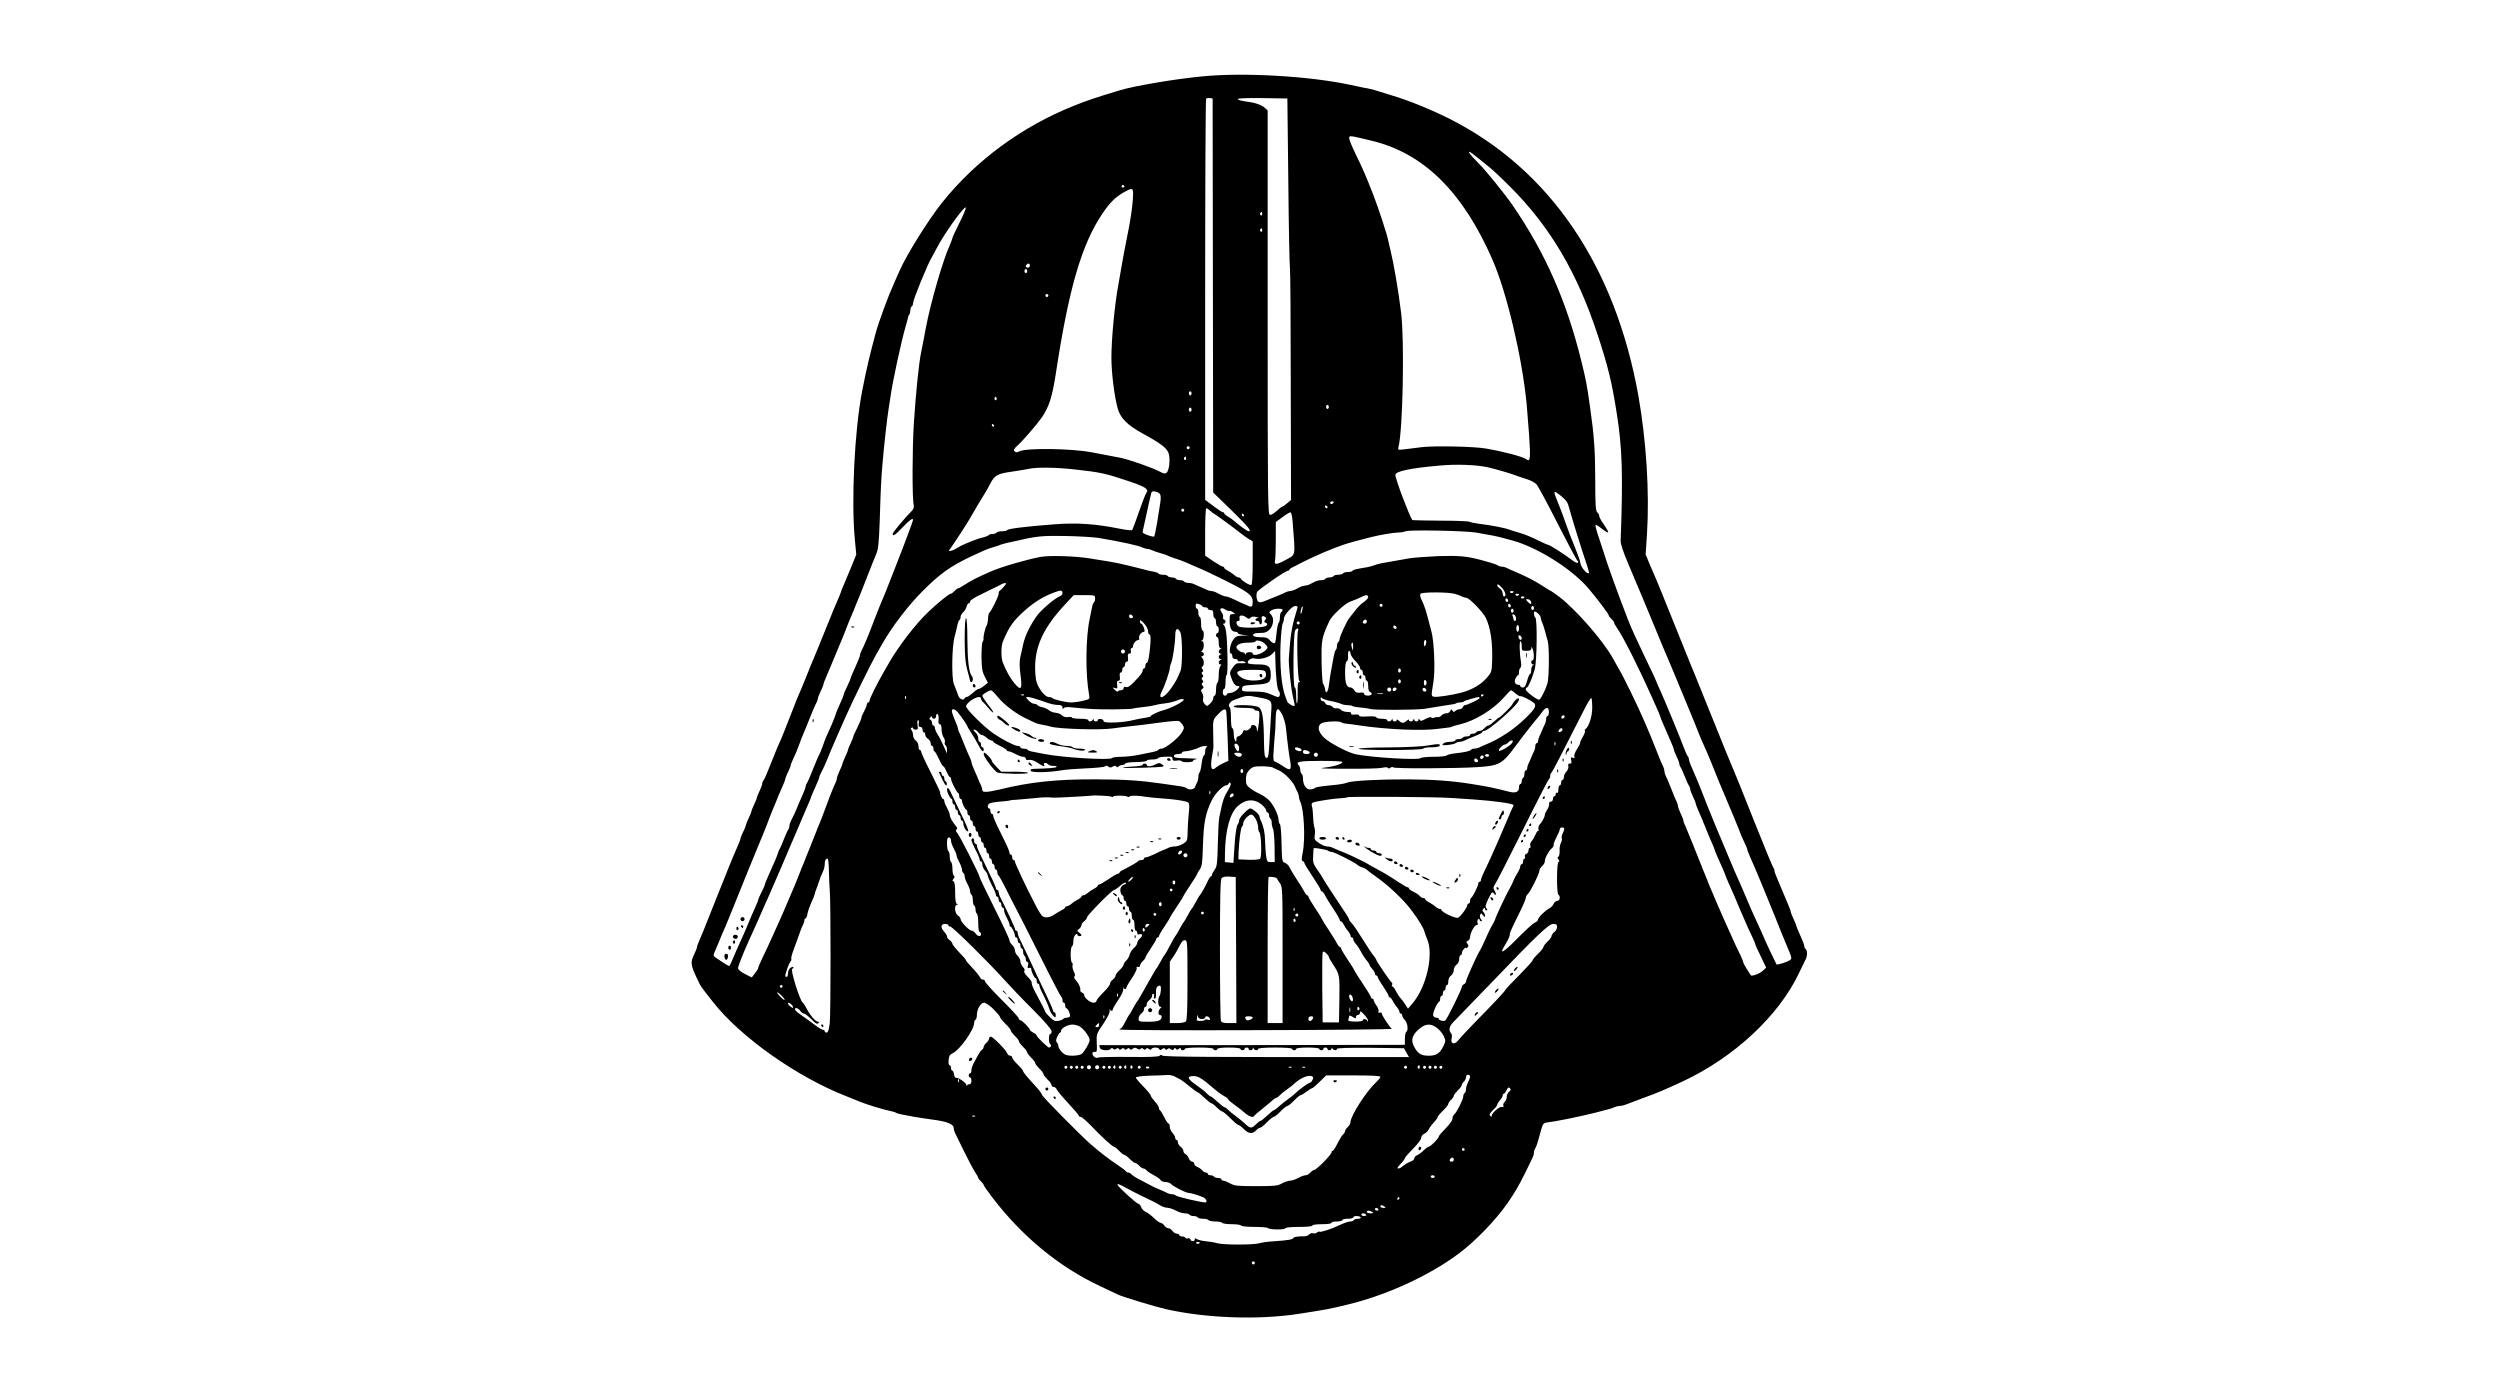 <?xml version="1.0" standalone="no"?>
<!DOCTYPE svg PUBLIC "-//W3C//DTD SVG 20010904//EN"
 "http://www.w3.org/TR/2001/REC-SVG-20010904/DTD/svg10.dtd">
<svg version="1.0" xmlns="http://www.w3.org/2000/svg"
 width="1840pt" height="1024pt" viewBox="0 0 1840 1024"
 preserveAspectRatio="xMidYMid meet">
<g transform="translate(0,1024) scale(0.1,-0.1)"
fill="#000000" stroke="none">
<path d="M8850 9678 c-200 -19 -502 -70 -610 -103 -169 -51 -238 -74 -335
-113 -384 -153 -723 -403 -971 -713 -102 -128 -259 -380 -312 -499 -11 -25
-30 -67 -42 -95 -43 -94 -112 -282 -136 -370 -45 -168 -67 -261 -99 -425 -56
-289 -81 -809 -53 -1095 l10 -107 -37 -91 c-21 -51 -46 -111 -56 -134 -11 -23
-19 -45 -19 -48 0 -3 -9 -25 -19 -48 -11 -23 -54 -127 -96 -232 -42 -104 -82
-203 -90 -220 -7 -16 -32 -76 -54 -133 -23 -56 -45 -110 -50 -120 -5 -9 -28
-66 -51 -127 -46 -120 -87 -221 -100 -246 -4 -9 -29 -69 -55 -135 -25 -65 -50
-123 -56 -128 -5 -6 -9 -16 -9 -23 0 -8 -9 -33 -20 -55 -11 -23 -20 -46 -20
-50 0 -5 -9 -28 -20 -50 -11 -23 -20 -46 -20 -50 0 -5 -9 -28 -20 -50 -11 -23
-20 -46 -20 -50 0 -5 -9 -28 -20 -50 -11 -23 -20 -45 -20 -50 0 -5 -8 -27 -19
-51 -37 -84 -71 -167 -176 -432 -58 -148 -111 -278 -116 -287 -5 -10 -9 -23
-9 -28 0 -6 -9 -30 -20 -52 -30 -62 -28 -79 24 -188 25 -53 15 -39 114 -165
202 -258 620 -553 983 -694 46 -18 93 -37 104 -42 41 -17 171 -57 210 -64 22
-4 45 -11 50 -15 6 -4 26 -10 45 -13 19 -4 60 -11 90 -17 30 -5 87 -14 125
-19 123 -16 165 -34 165 -68 0 -7 4 -21 9 -31 5 -9 35 -70 66 -135 32 -65 68
-133 81 -153 13 -19 24 -38 24 -43 0 -4 9 -16 20 -26 11 -10 20 -22 20 -27 0
-4 28 -44 62 -89 221 -290 493 -514 797 -656 64 -30 123 -58 131 -62 28 -14
274 -89 350 -106 296 -67 678 -81 978 -35 216 34 215 33 367 70 309 75 651
239 860 412 130 108 266 259 340 377 6 9 21 34 35 56 14 22 45 81 69 130 24
50 47 98 52 107 5 10 9 26 9 36 0 10 4 22 8 28 8 9 18 39 45 139 11 41 18 50
38 53 65 7 234 41 362 73 96 24 123 32 139 40 10 5 27 9 37 9 11 0 30 4 43 9
13 5 75 28 138 52 103 37 151 58 285 120 377 176 706 482 854 794 24 50 47 98
52 107 12 24 11 65 -1 73 -5 3 -10 13 -10 20 0 8 -13 44 -30 80 -16 36 -30 69
-30 73 0 5 -9 27 -20 50 -11 22 -20 46 -20 51 0 6 -9 30 -19 53 -10 24 -29 68
-41 98 -13 30 -31 74 -41 97 -11 24 -19 49 -19 56 0 7 -4 17 -9 23 -5 5 -70
164 -146 354 -75 190 -143 359 -151 375 -20 45 -52 125 -167 410 -58 143 -110
274 -117 290 -7 17 -19 44 -25 60 -7 17 -65 161 -129 320 -64 160 -121 299
-126 310 -5 11 -25 57 -44 102 l-34 82 10 153 c19 305 -5 682 -63 1013 -171
959 -652 1666 -1387 2039 -139 70 -306 138 -432 175 -41 13 -86 26 -100 31
-29 10 -76 21 -105 25 -11 2 -54 11 -95 20 -300 65 -784 93 -1090 63z m77
-1613 l2 -1450 136 -132 c126 -124 150 -153 124 -153 -9 0 -73 46 -107 77 -7
7 -26 20 -42 30 -17 9 -30 21 -30 25 0 4 -4 8 -10 8 -5 0 -37 21 -70 46 l-60
45 0 1473 c0 810 3 1476 7 1480 4 4 16 6 28 4 l20 -3 2 -1450z m555 837 c3
-337 9 -623 12 -635 3 -13 6 -402 6 -865 l2 -842 -30 -25 c-16 -14 -33 -25
-36 -25 -4 0 -21 -13 -39 -30 -18 -16 -40 -30 -49 -30 -17 0 -18 78 -18 1488
l0 1489 -22 20 c-25 23 -75 39 -150 48 -27 4 -48 11 -48 16 0 6 71 8 183 7
l182 -3 7 -613z m618 301 c380 -93 666 -375 884 -873 105 -240 217 -710 252
-1061 3 -30 11 -133 18 -229 12 -172 9 -203 -19 -181 -23 19 -166 57 -300 80
-87 15 -377 21 -470 10 -44 -5 -102 -12 -129 -16 -48 -6 -49 -5 -43 18 32 119
45 782 19 989 -20 159 -53 356 -74 440 -10 41 -20 84 -22 95 -6 36 -71 235
-110 335 -42 109 -81 201 -130 299 -25 52 -46 103 -46 113 0 23 1 22 170 -19z
m777 -125 c22 -18 60 -49 84 -68 24 -19 96 -86 159 -150 290 -291 488 -627
639 -1085 76 -233 103 -340 140 -575 41 -259 47 -450 29 -940 -1 -23 19 -83
56 -170 65 -153 137 -324 203 -485 24 -60 51 -123 58 -140 31 -69 265 -634
265 -640 0 -2 13 -32 29 -67 16 -35 44 -99 61 -143 17 -44 37 -93 44 -110 80
-188 166 -395 166 -400 0 -3 11 -28 25 -57 14 -28 25 -55 25 -60 0 -5 9 -27
19 -51 32 -70 125 -293 186 -446 31 -79 72 -180 91 -224 33 -77 34 -82 17 -94
-17 -13 -93 -37 -98 -31 -4 5 -95 199 -95 203 0 2 -20 46 -44 98 -25 52 -60
133 -79 178 -19 46 -46 109 -60 139 -14 30 -44 100 -67 155 -23 55 -53 127
-67 160 -14 33 -31 74 -38 90 -55 135 -77 189 -100 250 -28 71 -38 94 -74 177
-12 26 -21 54 -21 61 0 7 -4 17 -9 22 -5 6 -18 35 -29 65 -27 73 -146 361
-177 428 -14 29 -25 55 -25 58 0 3 -38 85 -85 181 -47 97 -102 217 -121 267
-75 192 -154 412 -186 516 -11 36 -29 91 -40 123 -11 32 -17 61 -15 64 3 3 24
-10 46 -28 23 -18 44 -30 47 -27 3 3 -11 28 -30 56 -20 27 -36 56 -36 64 0 9
-6 21 -14 27 -12 10 -15 54 -15 232 0 217 -9 340 -37 534 -23 166 -31 209 -64
342 -108 441 -265 799 -505 1149 -56 83 -212 274 -250 309 -6 6 -29 30 -51 54
-43 49 -23 44 43 -11z m-2602 -208 c3 -5 -1 -10 -10 -10 -9 0 -13 5 -10 10 3
6 8 10 10 10 2 0 7 -4 10 -10z m62 -107 c-3 -49 -19 -158 -37 -243 -17 -85
-35 -180 -40 -210 -5 -30 -18 -105 -29 -166 -27 -144 -51 -399 -51 -535 0
-116 22 -289 47 -378 20 -69 72 -121 182 -181 144 -79 184 -111 194 -153 11
-45 1 -121 -17 -137 -11 -8 -22 -6 -48 8 -46 26 -231 91 -293 103 -57 11 -137
26 -210 40 -157 29 -480 33 -533 7 -17 -9 -25 -9 -35 1 -9 9 -4 19 24 44 38
34 139 151 175 202 54 78 78 152 104 320 96 632 190 955 345 1185 53 78 94
119 155 154 72 40 74 39 67 -61z m-1276 -164 c-28 -56 -51 -106 -51 -111 0 -4
-9 -27 -19 -51 -50 -108 -142 -426 -175 -602 -3 -11 -9 -47 -15 -80 -7 -33
-16 -80 -21 -105 -17 -79 -40 -308 -54 -525 -12 -193 -13 -550 -1 -602 3 -14
-2 -30 -12 -41 -55 -55 -143 -161 -143 -171 0 -22 18 -10 74 49 53 55 76 71
76 53 0 -7 -68 -190 -115 -308 -13 -33 -40 -102 -60 -154 -20 -52 -45 -113
-55 -135 -10 -23 -37 -90 -60 -151 -42 -110 -73 -185 -91 -217 -5 -10 -9 -22
-9 -28 0 -6 -10 -32 -21 -58 -41 -92 -49 -110 -49 -116 0 -3 -11 -29 -25 -58
-14 -28 -25 -55 -25 -60 0 -4 -13 -37 -30 -73 -16 -36 -30 -69 -30 -74 0 -4
-14 -39 -30 -77 -17 -38 -35 -78 -40 -89 -5 -11 -16 -42 -26 -70 -10 -27 -21
-54 -25 -60 -4 -5 -24 -53 -45 -105 -20 -52 -41 -99 -45 -105 -5 -5 -9 -15 -9
-22 0 -7 -13 -41 -28 -75 -16 -35 -35 -79 -42 -98 -8 -19 -22 -50 -32 -68 -10
-18 -18 -41 -18 -50 0 -10 -4 -22 -8 -27 -5 -6 -19 -37 -32 -70 -13 -33 -26
-64 -30 -70 -4 -5 -11 -21 -15 -35 -7 -24 -22 -58 -71 -168 -13 -29 -24 -56
-24 -61 0 -4 -11 -30 -25 -57 -14 -27 -25 -53 -25 -57 0 -5 -12 -34 -26 -65
-14 -31 -34 -77 -44 -102 -10 -25 -29 -70 -43 -100 -42 -93 -64 -143 -80 -182
-9 -21 -18 -38 -21 -38 -5 0 -62 36 -100 63 -18 13 -18 14 -1 53 9 21 21 48
25 59 8 21 26 64 53 125 8 19 29 71 47 115 54 135 181 448 197 485 26 61 31
73 59 145 14 39 33 86 41 105 8 19 19 45 24 58 5 12 13 32 18 45 5 12 18 43
30 69 12 26 21 51 21 56 0 5 9 27 20 50 11 22 20 45 20 51 0 5 9 26 19 48 11
21 29 65 41 98 12 33 28 74 35 90 8 17 23 55 35 85 26 66 48 119 61 142 5 10
9 23 9 28 0 6 9 30 20 52 11 23 20 45 20 50 0 5 8 27 19 51 10 23 33 78 51
122 18 44 41 98 50 120 10 22 28 67 41 100 12 33 32 83 44 110 12 28 30 70 39
95 10 25 22 54 27 65 5 11 29 74 55 140 26 66 54 138 64 160 14 32 19 81 25
250 7 233 11 307 20 410 9 115 35 346 45 405 5 30 11 71 14 90 12 94 79 408
112 520 9 30 17 60 18 67 1 7 5 16 9 19 4 4 7 18 7 30 0 13 5 26 10 29 6 3 10
14 10 24 0 25 110 295 140 341 5 8 21 38 35 65 52 102 206 317 213 297 2 -7
-19 -57 -47 -113z m2229 65 c0 -8 -5 -12 -10 -9 -6 4 -8 11 -5 16 9 14 15 11
15 -7z m0 -120 c0 -8 -5 -12 -10 -9 -6 4 -8 11 -5 16 9 14 15 11 15 -7z
m-1710 -259 c0 -8 -7 -15 -15 -15 -16 0 -20 12 -8 23 11 12 23 8 23 -8z m-20
-40 c0 -8 -4 -15 -10 -15 -5 0 -10 7 -10 15 0 8 5 15 10 15 6 0 10 -7 10 -15z
m154 -186 c-3 -5 -10 -7 -15 -3 -5 3 -7 10 -3 15 3 5 10 7 15 3 5 -3 7 -10 3
-15z m1056 -714 c0 -8 -4 -15 -10 -15 -5 0 -10 7 -10 15 0 8 5 15 10 15 6 0
10 -7 10 -15z m-1435 -34 c3 -5 1 -12 -5 -16 -5 -3 -10 1 -10 9 0 18 6 21 15
7z m2445 -66 c0 -8 -4 -15 -10 -15 -5 0 -10 7 -10 15 0 8 5 15 10 15 6 0 10
-7 10 -15z m-1010 -20 c0 -8 -4 -15 -10 -15 -5 0 -10 7 -10 15 0 8 5 15 10 15
6 0 10 -7 10 -15z m-1455 -115 c3 -5 1 -10 -4 -10 -6 0 -11 5 -11 10 0 6 2 10
4 10 3 0 8 -4 11 -10z m1439 -171 c-3 -5 -10 -7 -15 -3 -5 3 -7 10 -3 15 3 5
10 7 15 3 5 -3 7 -10 3 -15z m-24 -75 c0 -8 -5 -12 -10 -9 -6 4 -8 11 -5 16 9
14 15 11 15 -7z m2220 -63 c56 -13 167 -45 200 -58 14 -6 51 -18 82 -28 31 -9
66 -27 76 -39 11 -11 82 -142 157 -291 76 -148 141 -272 146 -273 5 -2 6 -8 3
-13 -3 -6 -21 2 -41 17 -58 44 -167 114 -178 114 -6 0 -41 16 -79 35 -37 19
-93 42 -124 51 -32 9 -66 20 -77 24 -33 14 -144 35 -235 46 -30 4 -59 10 -65
14 -5 4 -102 8 -214 8 -112 1 -205 3 -206 4 -26 40 -125 302 -125 333 0 26
107 49 320 68 126 12 272 7 360 -12z m-3040 -16 c191 -21 227 -29 405 -89 116
-39 144 -58 122 -84 -6 -8 -31 -71 -55 -141 -23 -69 -46 -129 -50 -133 -4 -3
-47 2 -97 12 -177 35 -310 44 -477 31 -210 -16 -337 -32 -344 -42 -3 -5 -20
-9 -39 -9 -19 0 -37 -4 -40 -10 -3 -5 -17 -10 -30 -10 -13 0 -26 -4 -29 -9 -3
-4 -19 -11 -36 -15 -42 -8 -160 -55 -190 -76 -14 -9 -35 -20 -48 -23 -22 -5
-23 -5 -7 16 32 45 123 184 147 227 30 53 84 144 107 180 9 14 28 47 41 73 31
60 52 71 160 86 47 7 101 16 120 20 56 13 195 12 340 -4z m629 -184 c5 -9 5
-38 0 -66 -4 -28 -15 -92 -23 -144 -9 -51 -18 -96 -21 -99 -7 -8 -85 20 -85
30 0 5 4 28 10 51 5 23 19 85 30 137 11 52 23 100 25 106 5 16 54 5 64 -15z
m2956 -16 c33 -27 45 -46 54 -83 13 -52 89 -298 126 -407 13 -38 22 -71 21
-72 -15 -15 -66 48 -66 82 0 6 -18 56 -40 111 -23 54 -52 131 -65 169 -13 39
-37 104 -54 145 -44 106 -42 109 24 55z m-1680 -45 c-3 -5 -10 -10 -16 -10 -5
0 -9 5 -9 10 0 6 7 10 16 10 8 0 12 -4 9 -10z m-44 -33 c-1 -12 -15 -9 -19 4
-3 6 1 10 8 8 6 -3 11 -8 11 -12z m-1057 -28 c-3 -5 -10 -7 -15 -3 -5 3 -7 10
-3 15 3 5 10 7 15 3 5 -3 7 -10 3 -15z m194 1 c12 -11 23 -20 26 -20 5 0 149
-106 206 -151 14 -11 37 -28 53 -37 l27 -16 0 -158 c0 -94 -4 -159 -10 -163
-10 -6 -72 31 -78 47 -2 4 -9 8 -16 8 -7 0 -21 8 -32 18 -10 9 -31 23 -46 31
-16 8 -28 18 -28 23 0 4 -5 8 -11 8 -5 0 -37 18 -70 40 l-59 41 0 174 c0 96 4
175 8 175 5 0 18 -9 30 -20z m606 -82 c20 -265 26 -236 -57 -282 -60 -33 -81
-34 -73 -3 3 12 6 81 6 154 l0 131 48 35 c26 20 52 36 59 36 7 1 13 -25 17
-71z m-359 52 c3 -5 1 -10 -4 -10 -6 0 -11 5 -11 10 0 6 2 10 4 10 3 0 8 -4
11 -10z m1705 -129 c107 -18 163 -29 205 -41 22 -6 54 -15 70 -19 184 -51 438
-211 558 -354 68 -81 147 -186 147 -195 0 -5 9 -17 20 -27 11 -10 20 -22 20
-28 0 -5 9 -21 20 -37 44 -61 161 -293 260 -515 47 -105 60 -135 60 -140 0 -3
9 -27 21 -53 12 -26 25 -56 29 -67 4 -11 17 -41 29 -67 12 -26 21 -51 21 -56
0 -5 9 -27 20 -50 11 -22 20 -47 20 -55 0 -7 4 -17 8 -22 5 -6 19 -37 32 -70
13 -33 27 -64 32 -69 4 -6 8 -16 8 -23 0 -8 9 -33 20 -55 11 -23 20 -45 20
-50 0 -5 9 -30 21 -56 12 -26 24 -56 29 -67 4 -11 12 -32 19 -47 6 -16 15 -38
20 -50 5 -13 18 -44 30 -70 12 -26 21 -50 21 -53 0 -3 9 -25 20 -50 11 -25 29
-65 40 -90 11 -25 20 -47 20 -50 0 -2 12 -30 26 -62 30 -65 52 -118 64 -148 4
-11 17 -40 28 -65 11 -25 28 -63 37 -85 9 -22 28 -62 41 -89 13 -28 24 -53 24
-58 0 -4 18 -44 40 -88 l39 -82 -25 -23 c-22 -21 -81 -43 -88 -33 -1 1 -14 22
-29 45 -15 24 -27 47 -27 52 0 5 -9 26 -19 48 -18 34 -43 88 -102 221 -10 23
-29 63 -40 90 -12 26 -25 56 -29 67 -4 11 -18 43 -30 70 -12 28 -26 59 -30 70
-10 26 -24 63 -40 100 -7 17 -17 40 -21 53 -5 12 -13 33 -19 47 -5 14 -14 36
-20 50 -5 14 -15 37 -21 53 -13 30 -27 64 -42 102 -5 14 -13 33 -18 42 -5 10
-9 23 -9 28 0 6 -9 30 -20 52 -11 23 -20 48 -20 55 0 7 -4 21 -9 31 -9 17 -23
51 -40 95 -14 37 -33 81 -42 99 -5 10 -9 25 -9 33 0 8 -4 23 -9 33 -10 19 -30
67 -41 97 -4 11 -13 34 -20 50 -7 17 -16 39 -20 50 -7 19 -13 33 -56 133 -49
114 -149 321 -191 392 -14 25 -35 61 -45 80 -72 128 -271 355 -390 446 -32 24
-60 44 -62 44 -3 0 -31 17 -63 38 -55 36 -120 70 -208 107 -22 9 -48 21 -57
26 -10 5 -26 9 -36 9 -10 0 -22 4 -28 8 -5 5 -29 14 -54 21 -25 7 -58 16 -75
21 -98 26 -160 32 -311 27 -88 -4 -185 -11 -216 -17 -140 -25 -165 -29 -198
-35 -19 -4 -44 -10 -55 -15 -11 -5 -36 -11 -55 -15 -19 -3 -50 -8 -68 -12 -18
-3 -35 -9 -38 -14 -3 -5 -18 -9 -34 -9 -16 0 -32 -4 -35 -10 -3 -5 -19 -10
-35 -10 -16 0 -32 -4 -35 -10 -3 -5 -17 -10 -30 -10 -13 0 -27 -4 -30 -10 -3
-5 -17 -10 -31 -10 -13 0 -33 -4 -44 -10 -11 -6 -29 -14 -40 -20 -11 -6 -27
-10 -35 -10 -8 0 -24 -4 -35 -10 -11 -5 -29 -14 -40 -20 -11 -5 -27 -10 -35
-10 -8 0 -23 -4 -33 -9 -9 -5 -29 -14 -44 -20 -26 -10 -53 -21 -103 -42 -45
-19 -59 -15 -65 16 -4 17 -3 38 2 48 9 18 210 157 228 157 5 0 10 3 10 8 0 4
17 15 38 24 20 10 48 24 62 32 14 7 46 23 73 35 26 12 66 30 90 40 23 10 58
24 77 31 19 7 44 15 55 20 31 11 112 34 210 58 65 16 159 32 196 33 19 0 43 4
54 9 26 12 430 4 515 -9z m-2775 -40 c167 -28 299 -57 327 -72 10 -5 25 -9 33
-9 8 0 23 -4 33 -9 9 -5 37 -15 62 -22 25 -7 50 -15 55 -19 6 -3 28 -12 50
-19 47 -15 64 -21 130 -51 28 -12 59 -26 70 -30 11 -4 72 -33 135 -64 211
-104 240 -125 240 -175 0 -34 -7 -42 -29 -32 -9 5 -27 13 -41 18 -14 6 -45 20
-68 32 -24 11 -50 21 -58 21 -8 0 -23 5 -34 10 -11 6 -29 15 -40 20 -11 6 -27
10 -35 10 -8 0 -23 4 -33 9 -9 5 -30 14 -47 21 -16 7 -38 16 -47 21 -10 5 -29
9 -42 9 -14 0 -28 5 -31 10 -3 6 -17 10 -30 10 -13 0 -27 5 -30 10 -3 6 -17
10 -30 10 -13 0 -27 5 -30 10 -3 6 -19 10 -35 10 -16 0 -31 4 -34 9 -3 5 -20
11 -38 14 -18 3 -51 10 -73 17 -22 6 -58 15 -80 20 -22 5 -60 14 -85 20 -43
10 -105 21 -235 41 -109 17 -293 22 -358 10 -109 -21 -293 -75 -367 -108 -92
-40 -149 -69 -187 -95 -23 -15 -46 -28 -51 -28 -5 0 -17 -9 -27 -20 -10 -11
-22 -20 -28 -20 -12 0 -96 -68 -165 -134 -92 -87 -222 -256 -292 -380 -11 -20
-30 -53 -42 -73 -45 -79 -98 -186 -98 -199 0 -8 -4 -14 -10 -14 -5 0 -10 -7
-10 -15 0 -8 -9 -30 -20 -50 -11 -20 -20 -41 -20 -48 0 -7 -14 -39 -30 -72
-17 -33 -30 -63 -30 -68 0 -4 -9 -27 -20 -49 -11 -23 -20 -46 -20 -50 0 -5 -9
-28 -20 -50 -11 -23 -20 -46 -20 -50 0 -5 -9 -28 -20 -50 -11 -23 -20 -48 -20
-55 0 -7 -4 -21 -9 -31 -8 -16 -16 -34 -40 -94 -5 -13 -19 -50 -31 -83 -28
-75 -34 -93 -50 -130 -7 -16 -17 -40 -21 -52 -5 -13 -14 -35 -20 -50 -7 -16
-15 -37 -19 -48 -4 -11 -12 -32 -19 -47 -6 -16 -15 -38 -20 -50 -4 -13 -14
-36 -21 -53 -7 -16 -17 -40 -21 -52 -5 -13 -14 -35 -20 -50 -7 -16 -15 -37
-19 -48 -4 -11 -18 -42 -30 -70 -12 -27 -26 -59 -30 -70 -13 -33 -41 -96 -70
-160 -15 -33 -38 -82 -50 -110 -12 -27 -37 -82 -56 -120 -19 -39 -34 -75 -34
-80 0 -6 -11 -23 -24 -39 l-23 -30 -49 25 c-27 13 -51 32 -52 42 -2 10 33 100
78 200 46 100 89 198 97 217 8 19 25 58 38 85 23 51 46 104 71 163 8 17 20 47
28 65 7 17 21 49 30 70 9 20 23 54 32 75 9 20 23 52 30 70 8 17 21 49 30 70
24 55 45 104 54 127 4 11 17 41 29 67 12 26 21 50 21 53 0 2 14 34 30 70 17
36 30 70 30 75 0 5 8 24 18 42 10 18 26 53 36 78 10 25 25 61 33 80 8 19 21
49 28 65 7 17 22 51 34 78 12 26 30 68 42 95 54 123 187 393 228 465 11 20 30
54 42 74 71 126 196 290 299 392 129 130 208 185 360 257 107 50 111 51 155
65 22 6 49 15 60 20 11 4 34 10 50 14 17 3 50 11 75 16 140 33 181 37 355 34
99 -2 207 -9 240 -14z m-696 -358 c-13 -16 -27 -29 -31 -31 -5 -2 -8 -12 -8
-22 0 -19 -55 -131 -69 -140 -4 -3 -8 -22 -9 -44 -1 -21 -6 -43 -10 -50 -10
-12 -27 -85 -23 -100 1 -4 -2 -13 -7 -20 -5 -6 -8 -56 -8 -111 1 -83 5 -108
24 -145 l23 -45 -28 -22 c-15 -13 -33 -23 -39 -23 -7 0 -26 -13 -44 -30 -18
-16 -38 -30 -45 -30 -7 0 -15 -5 -17 -12 -6 -16 -37 -2 -44 19 -6 19 -13 37
-33 87 -19 45 -15 279 5 351 9 33 19 72 21 88 3 15 9 30 14 33 5 3 9 13 9 23
0 10 9 26 19 35 11 10 22 28 25 42 4 13 11 24 16 24 6 0 10 6 10 14 0 8 38 32
88 55 48 23 103 50 122 60 53 29 68 26 39 -6z m3666 -10 c25 -28 34 -63 15
-63 -5 0 -10 10 -10 23 0 12 -9 28 -20 35 -11 7 -20 17 -20 22 0 16 7 12 35
-17z m-3235 -39 c0 -8 -8 -18 -17 -21 -37 -14 -136 -98 -169 -142 -49 -67 -90
-150 -103 -212 -7 -30 -16 -74 -22 -98 -6 -29 -6 -71 2 -128 14 -106 5 -120
-43 -64 -32 38 -59 86 -87 154 -14 36 -14 118 0 154 46 111 76 154 164 232 71
62 134 101 215 131 48 18 60 17 60 -6z m3320 12 c0 -11 -19 -15 -25 -6 -3 5 1
10 9 10 9 0 16 -2 16 -4z m-431 -17 c20 -6 44 -15 53 -20 10 -5 24 -9 31 -9
21 0 123 -106 143 -148 36 -76 51 -185 46 -324 -3 -73 -4 -78 -43 -121 -40
-46 -108 -85 -184 -105 -66 -17 -179 -35 -200 -30 -22 4 -22 6 -5 108 14 80 6
294 -14 370 -46 176 -46 178 -77 244 -6 13 -8 29 -5 35 9 15 209 14 255 0z
m471 -3 c0 -11 -19 -15 -25 -6 -3 5 1 10 9 10 9 0 16 -2 16 -4z m-3120 -30 c0
-14 -4 -27 -9 -30 -5 -3 -11 -20 -14 -38 -3 -18 -11 -55 -17 -83 -30 -143 -32
-409 -4 -561 6 -29 4 -30 -46 -42 -28 -7 -68 -12 -88 -12 -40 1 -127 21 -138
33 -4 4 -15 7 -25 7 -31 0 -86 76 -94 128 -28 204 33 361 219 559 l59 63 79 0
c76 0 78 -1 78 -24z m2010 9 c0 -8 -15 -24 -33 -36 -18 -12 -48 -42 -67 -68
-19 -25 -37 -48 -40 -51 -13 -13 -70 -135 -70 -151 0 -10 -4 -21 -10 -24 -5
-3 -10 -17 -10 -30 0 -13 -4 -26 -9 -29 -4 -3 -11 -25 -15 -48 -4 -24 -12 -65
-17 -93 -6 -27 -13 -77 -17 -110 -7 -61 -24 -81 -30 -35 -2 14 -8 30 -14 37
-5 6 -10 81 -11 165 -2 160 1 175 57 297 16 37 113 128 149 141 50 19 81 32
97 41 24 13 40 10 40 -6z m1150 1 c0 -11 -19 -15 -25 -6 -3 5 1 10 9 10 9 0
16 -2 16 -4z m-120 -27 c0 -5 -4 -9 -10 -9 -5 0 -10 7 -10 16 0 8 5 12 10 9 6
-3 10 -10 10 -16z m167 -4 c9 -25 -2 -27 -22 -5 -17 18 -17 20 -1 20 9 0 19
-7 23 -15z m-2419 -36 c2 -5 12 -9 23 -9 10 0 19 -4 19 -10 0 -5 9 -10 20 -10
16 0 20 -7 20 -30 0 -16 5 -30 10 -30 6 0 10 -13 10 -30 0 -16 5 -30 10 -30 6
0 10 -11 10 -25 0 -14 -4 -25 -10 -25 -5 0 -10 -7 -10 -15 0 -8 5 -15 10 -15
6 0 10 -18 10 -40 0 -25 5 -40 13 -41 10 0 10 -2 0 -6 -7 -2 -13 -11 -13 -19
0 -8 6 -14 13 -15 10 0 10 -2 0 -6 -7 -2 -13 -11 -13 -19 0 -8 6 -14 13 -15
10 0 10 -2 0 -6 -16 -6 -17 -33 -1 -33 9 0 9 -3 0 -12 -7 -7 -12 -36 -12 -64
0 -29 -4 -56 -10 -59 -5 -3 -10 -26 -10 -51 0 -24 -4 -44 -10 -44 -5 0 -10 -8
-10 -18 0 -10 -10 -28 -23 -40 -23 -22 -24 -22 -41 -3 -11 12 -15 27 -11 40 3
11 0 29 -7 41 -11 17 -11 22 1 30 12 7 12 11 2 23 -8 11 -9 17 -1 22 8 5 8 10
0 20 -8 10 -8 15 0 20 8 5 8 10 0 20 -8 10 -8 15 0 20 8 5 8 10 0 20 -8 9 -8
15 0 20 14 8 13 48 -2 63 -9 9 -9 12 0 12 7 0 12 7 12 15 0 8 -5 15 -12 15 -9
0 -9 3 0 12 16 16 15 68 0 69 -10 0 -10 2 0 6 14 6 17 73 2 73 -5 0 -10 23
-10 50 0 28 -4 50 -10 50 -5 0 -10 14 -10 30 0 17 -4 30 -10 30 -5 0 -10 9
-10 21 0 17 4 19 23 13 12 -3 24 -11 25 -15z m1326 0 c-3 -5 -10 -7 -15 -3 -5
3 -7 10 -3 15 3 5 10 7 15 3 5 -3 7 -10 3 -15z m946 0 c0 -5 -4 -9 -10 -9 -5
0 -10 7 -10 16 0 8 5 12 10 9 6 -3 10 -10 10 -16z m-1570 -6 c0 -5 -6 -28 -14
-53 -28 -89 -40 -168 -50 -325 -3 -47 16 -225 30 -283 9 -35 14 -65 12 -67 -8
-7 -49 17 -54 32 -3 10 -10 27 -14 38 -27 65 -42 228 -35 384 3 74 10 142 16
152 5 10 9 26 9 37 0 25 60 92 83 92 9 0 17 -3 17 -7z m34 -27 c-3 -15 -8 -25
-11 -23 -2 3 -1 17 3 31 3 15 8 25 11 23 2 -3 1 -17 -3 -31z m1706 19 c0 -8
-4 -15 -10 -15 -5 0 -10 7 -10 15 0 8 5 15 10 15 6 0 10 -7 10 -15z m-2242
-21 c4 2 16 -2 27 -10 18 -14 18 -14 -3 -14 -20 0 -22 -5 -22 -51 0 -52 15
-79 44 -79 9 0 16 -4 16 -9 0 -6 19 -12 43 -14 l42 -4 -50 -1 c-44 -2 -52 -6
-71 -35 -22 -32 -31 -97 -13 -97 5 0 9 -9 9 -20 0 -13 7 -20 20 -20 11 0 20
-5 20 -11 0 -6 9 -9 19 -6 10 2 25 1 32 -4 16 -10 5 -12 -41 -10 -18 1 -31 -8
-48 -33 -22 -32 -23 -38 -10 -73 15 -45 31 -63 53 -63 12 0 10 -6 -9 -25 -14
-14 -37 -25 -51 -25 -14 0 -25 -4 -25 -10 0 -5 -7 -10 -15 -10 -9 0 -15 9 -15
25 0 14 5 25 10 25 6 0 10 22 10 49 0 28 4 52 9 55 10 7 6 242 -5 316 -3 25
-12 48 -18 52 -8 6 -7 8 2 8 6 0 12 7 12 15 0 8 -5 15 -11 15 -5 0 -9 8 -7 18
2 11 -3 26 -10 35 -22 26 -4 41 24 22 14 -9 28 -14 32 -11z m392 7 c0 -6 -4
-13 -10 -16 -5 -3 -10 -21 -10 -40 0 -19 -4 -36 -9 -39 -5 -3 -12 -39 -16 -80
-6 -64 -9 -74 -23 -69 -9 4 -23 15 -30 25 -10 13 -26 18 -62 18 -49 0 -71 12
-49 26 7 4 29 6 49 6 28 -1 44 5 64 24 30 31 35 86 10 112 -15 14 -15 17 2 29
20 15 84 18 84 4z m1700 -6 c0 -8 -4 -15 -10 -15 -5 0 -10 7 -10 15 0 8 5 15
10 15 6 0 10 -7 10 -15z m182 -22 c10 -9 18 -22 18 -30 0 -7 4 -21 9 -31 5 -9
14 -37 21 -62 6 -25 16 -59 21 -76 13 -42 11 -273 -2 -315 -16 -52 -51 -119
-61 -119 -19 0 -98 61 -98 75 0 8 3 15 8 15 10 0 41 73 58 135 16 60 20 370 4
380 -11 7 -14 45 -3 45 3 0 15 -7 25 -17z m-2984 -21 c2 -7 -3 -12 -12 -12 -9
0 -16 7 -16 16 0 17 22 14 28 -4z m2820 -10 c2 -12 -1 -22 -7 -22 -6 0 -11 4
-11 9 0 5 -3 17 -7 27 -4 12 -2 15 8 12 8 -2 15 -14 17 -26z m-1984 3 c16 -12
21 -12 30 -1 7 8 21 10 41 5 17 -3 22 -7 13 -8 -22 -1 -24 -21 -3 -21 8 0 15
-7 15 -16 0 -8 5 -12 11 -8 6 3 9 17 6 30 -5 28 3 36 23 24 11 -7 11 -12 2
-23 -10 -12 -9 -16 4 -21 13 -5 14 -9 5 -20 -15 -18 -187 -22 -207 -5 -18 15
-18 39 0 39 9 0 12 7 9 20 -6 24 22 27 51 5z m-724 -101 c0 -13 5 -24 11 -24
7 0 9 -23 6 -67 -7 -91 -17 -143 -28 -143 -5 0 -9 -9 -9 -20 0 -11 -4 -20 -10
-20 -5 0 -10 -7 -10 -15 0 -14 -17 -37 -62 -83 -33 -34 -49 -44 -64 -38 -8 3
-14 -1 -14 -9 0 -8 -9 -15 -19 -15 -11 0 -21 -4 -23 -9 -1 -4 -12 1 -23 12
-20 19 -20 19 1 13 18 -6 20 -3 16 24 -3 21 0 30 10 30 10 0 13 9 10 30 -3 18
0 30 7 30 6 0 11 9 11 20 0 11 5 20 10 20 6 0 10 9 10 20 0 11 6 20 13 20 9 0
12 10 9 30 -3 22 0 30 11 30 10 0 13 6 10 20 -3 11 0 20 6 20 6 0 11 7 11 16
0 18 23 44 39 44 6 0 8 7 5 15 -6 15 17 45 35 45 7 0 7 10 0 30 -6 17 -15 30
-20 30 -5 0 -9 8 -9 17 0 13 8 9 30 -15 17 -18 30 -44 30 -58z m1610 71 c0 -8
-7 -15 -15 -15 -16 0 -20 12 -8 23 11 12 23 8 23 -8z m-496 -16 c-3 -5 -10 -7
-15 -3 -5 3 -7 10 -3 15 3 5 10 7 15 3 5 -3 7 -10 3 -15z m713 -35 c-9 -9 -28
6 -21 18 4 6 10 6 17 -1 6 -6 8 -13 4 -17z m903 1 c0 -14 -4 -25 -10 -25 -5 0
-10 11 -10 25 0 14 5 25 10 25 6 0 10 -11 10 -25z m-1626 -17 c-12 -20 -4
-362 9 -370 9 -6 9 -8 -1 -8 -9 0 -12 -20 -11 -75 1 -42 -1 -79 -5 -82 -3 -4
-6 21 -6 55 0 36 -4 62 -10 62 -15 0 -12 397 3 421 6 10 15 15 19 13 5 -3 5
-10 2 -16z m-866 -13 c15 -33 16 -245 1 -282 -26 -63 -35 -80 -74 -135 -52
-73 -99 -81 -61 -10 19 35 56 144 56 165 0 10 4 25 9 35 12 23 31 151 31 207
0 51 19 61 38 20z m2512 -41 c0 -21 -17 -17 -23 5 -3 14 -1 18 9 14 8 -3 14
-11 14 -19z m-1890 -42 c23 -25 24 -29 7 -46 -31 -31 -97 -49 -97 -26 0 15
-50 12 -51 -2 0 -10 -2 -10 -6 0 -2 6 -11 12 -20 12 -14 0 -43 23 -43 35 0 21
34 35 84 35 31 0 56 4 56 8 0 16 51 5 70 -16z m1187 8 c-5 -31 -17 -36 -17 -7
0 15 4 27 10 27 5 0 9 -9 7 -20z m703 -25 c0 -33 2 -35 35 -35 26 0 35 4 36
18 0 14 2 14 9 -3 12 -28 12 -85 0 -85 -15 0 -12 -30 3 -31 10 0 10 -2 0 -6
-7 -2 -13 -18 -13 -34 0 -16 -4 -29 -8 -29 -5 0 -15 -22 -22 -50 -10 -37 -18
-50 -32 -50 -10 0 -18 5 -18 10 0 6 -6 10 -13 10 -25 0 -35 20 -23 46 6 13 14
24 19 24 4 0 7 11 7 24 0 14 5 28 10 31 6 4 8 21 5 38 -11 65 -14 157 -4 157
5 0 9 -16 9 -35z m-1241 -7 c-1 -31 -1 -31 -8 -8 -5 14 -6 28 -4 33 9 15 13 6
12 -25z m-1679 -33 c0 -8 -7 -15 -15 -15 -8 0 -15 7 -15 15 0 8 7 15 15 15 8
0 15 -7 15 -15z m1107 -67 c2 -109 13 -212 24 -222 14 -15 11 -46 -4 -46 -7 0
-32 9 -55 20 -31 15 -61 20 -127 20 -84 0 -86 1 -83 23 3 20 9 22 88 27 110 6
123 14 123 74 -1 64 -17 76 -97 76 -36 0 -67 4 -71 9 -9 16 25 42 47 35 35
-11 103 5 129 31 13 13 24 24 24 24 0 1 1 -32 2 -71z m553 52 c0 -10 16 -35
35 -54 19 -20 35 -42 35 -51 0 -8 5 -15 10 -15 6 0 10 -9 10 -20 0 -11 5 -20
10 -20 6 0 10 -9 10 -20 0 -11 5 -20 10 -20 6 0 10 -18 10 -39 0 -26 5 -41 16
-45 8 -3 12 -10 9 -16 -9 -15 -55 -12 -55 3 0 9 -9 12 -29 9 -22 -3 -33 1 -43
17 -7 12 -19 21 -26 21 -31 0 -42 28 -42 108 0 54 4 82 12 84 7 3 11 19 10 41
-2 20 2 37 8 37 5 0 10 -9 10 -20z m370 -125 c0 -8 -4 -15 -10 -15 -5 0 -10 7
-10 15 0 8 5 15 10 15 6 0 10 -7 10 -15z m-996 -11 c13 -33 -3 -53 -49 -60
-58 -8 -110 2 -140 28 -41 35 -17 48 90 48 77 0 94 -3 99 -16z m996 -69 c0 -8
-4 -15 -10 -15 -5 0 -10 7 -10 15 0 8 5 15 10 15 6 0 10 -7 10 -15z m190 -10
c0 -8 -4 -17 -10 -20 -6 -4 -10 5 -10 20 0 15 4 24 10 20 6 -3 10 -12 10 -20z
m-260 -50 c0 -8 -7 -15 -15 -15 -8 0 -15 7 -15 15 0 8 7 15 15 15 8 0 15 -7
15 -15z m38 3 c-6 -18 -28 -21 -28 -4 0 9 7 16 16 16 9 0 14 -5 12 -12z m220
-6 c2 -7 -3 -12 -12 -12 -9 0 -16 7 -16 16 0 17 22 14 28 -4z m-3153 -53 c43
-55 142 -129 215 -161 25 -12 52 -24 61 -29 9 -4 34 -11 55 -14 22 -4 46 -9
54 -12 51 -18 368 -28 460 -14 41 6 100 13 130 16 66 7 92 10 234 29 60 8 115
12 122 9 7 -2 19 -15 28 -27 13 -21 13 -26 -7 -59 -25 -41 -121 -117 -148
-117 -10 0 -20 -4 -23 -9 -3 -5 -18 -11 -33 -14 -16 -3 -62 -13 -103 -21 -41
-9 -103 -16 -137 -16 -34 0 -64 -4 -68 -9 -10 -18 -362 3 -495 29 -30 6 -70
13 -88 17 -18 3 -35 9 -38 14 -3 5 -16 9 -30 9 -13 0 -24 5 -24 10 0 6 -9 10
-19 10 -22 0 -109 44 -178 91 -66 44 -203 180 -203 201 0 9 17 29 37 43 39 26
73 33 73 14 0 -6 6 -17 14 -25 8 -7 23 -24 33 -36 48 -59 61 -55 15 3 -29 37
-52 72 -52 78 0 11 47 40 65 40 6 0 28 -23 50 -50z m3810 27 c16 -14 32 -23
36 -20 7 4 71 -27 97 -48 24 -20 11 -44 -55 -109 -89 -87 -191 -155 -298 -199
-16 -7 -38 -16 -47 -21 -10 -5 -27 -9 -37 -9 -11 0 -22 -4 -25 -9 -6 -9 -45
-18 -126 -27 -25 -3 -49 -10 -54 -15 -6 -5 -49 -9 -97 -9 -48 0 -91 -5 -94
-10 -10 -16 -350 4 -475 28 -58 12 -196 84 -237 125 -41 41 -49 81 -20 102 22
16 137 21 151 8 4 -5 22 -9 39 -10 18 -1 59 -7 92 -12 196 -30 466 -42 580
-25 22 3 51 7 65 8 14 1 30 4 35 7 6 4 35 12 65 19 105 25 241 108 317 195 26
30 51 55 54 55 3 0 19 -11 34 -24z m-977 -3 c-10 -2 -28 -2 -40 0 -13 2 -5 4
17 4 22 1 32 -1 23 -4z m-2641 -9 c-3 -3 -12 -4 -19 -1 -8 3 -5 6 6 6 11 1 17
-2 13 -5z m3383 2 c0 -3 -4 -8 -10 -11 -5 -3 -10 -1 -10 4 0 6 5 11 10 11 6 0
10 -2 10 -4z m-4253 -28 c-3 -8 -6 -5 -6 6 -1 11 2 17 5 13 3 -3 4 -12 1 -19z
m2587 11 c107 -20 109 -21 102 -109 -3 -41 -8 -135 -12 -208 -6 -114 -9 -132
-23 -130 -13 3 -16 21 -18 115 -2 180 -11 240 -39 258 -27 17 -184 22 -184 5
0 -6 32 -10 75 -10 43 0 75 -4 75 -10 0 -5 9 -10 20 -10 17 0 20 -6 19 -37 -1
-57 -16 -146 -18 -107 -1 23 -7 33 -21 37 -11 3 -20 1 -20 -5 0 -17 -30 -40
-45 -34 -8 3 -15 1 -15 -5 0 -14 -26 -39 -39 -39 -6 0 -11 -10 -11 -22 0 -19
-2 -20 -10 -8 -5 8 -10 32 -10 53 0 20 -4 37 -10 37 -6 0 -10 31 -10 74 0 41
-4 77 -9 80 -16 11 0 41 27 52 94 37 97 38 176 23z m-1593 -25 c74 -27 94 -32
137 -33 14 -1 22 -7 22 -18 0 -12 3 -14 8 -6 4 7 23 10 47 8 122 -13 194 -17
319 -16 76 1 141 3 145 6 4 2 34 7 67 10 32 3 75 10 95 15 20 6 56 12 80 14
24 3 61 12 83 21 25 11 42 13 48 7 10 -10 -88 -63 -142 -77 -40 -10 -100 -37
-100 -46 0 -4 -19 -9 -42 -12 -24 -3 -63 -11 -88 -17 -69 -19 -221 -25 -218
-8 2 7 -7 14 -19 16 -13 2 -23 -1 -23 -7 0 -15 -30 -14 -31 2 0 10 -2 10 -6 0
-6 -15 -33 -17 -33 -3 0 6 -27 10 -60 10 -33 0 -60 4 -60 8 0 5 -13 7 -28 4
-18 -2 -35 2 -46 13 -9 10 -30 18 -46 19 -17 1 -38 9 -49 18 -10 9 -33 19 -50
23 -17 3 -33 11 -36 16 -4 5 -14 9 -24 9 -10 0 -28 11 -41 25 -22 24 -23 25
-3 25 11 0 53 -12 94 -26z m2134 -4 c33 -6 68 -16 77 -21 10 -5 31 -9 46 -9
16 0 32 -3 35 -6 4 -4 30 -9 58 -11 28 -2 60 -7 72 -11 27 -9 334 -8 401 1 27
4 76 12 110 18 34 6 73 12 89 14 15 1 30 5 34 8 3 4 16 7 28 7 12 0 25 3 29 7
6 7 90 31 109 33 4 0 7 -4 7 -8 0 -8 -92 -52 -109 -52 -5 0 -11 -7 -15 -15 -3
-8 -14 -15 -24 -15 -10 0 -24 -6 -30 -12 -10 -10 -15 -10 -22 2 -8 12 -10 12
-16 -3 -3 -9 -16 -17 -29 -17 -12 0 -28 -7 -35 -15 -7 -9 -20 -15 -29 -13 -9
1 -21 -1 -28 -5 -6 -4 -14 -3 -18 2 -3 6 -20 2 -42 -10 -29 -16 -38 -18 -44
-7 -7 10 -9 10 -9 1 0 -7 -7 -13 -15 -13 -8 0 -15 6 -16 13 0 10 -2 10 -6 0
-6 -16 -33 -17 -33 -2 0 6 -7 3 -16 -5 -8 -9 -22 -16 -29 -16 -7 0 -21 7 -29
16 -9 8 -16 11 -16 5 0 -15 -30 -14 -31 2 0 10 -2 10 -6 0 -6 -15 -33 -17 -33
-3 0 6 -18 10 -40 10 -22 0 -40 5 -40 10 0 7 -24 9 -65 7 -42 -3 -63 -1 -62 7
1 6 -11 9 -32 7 -22 -2 -31 1 -27 8 5 7 -5 11 -27 11 -19 0 -40 7 -48 16 -7 8
-21 13 -30 11 -10 -3 -23 1 -30 9 -6 8 -20 14 -31 14 -10 0 -21 7 -24 15 -4 8
-12 15 -20 15 -8 0 -14 8 -14 18 0 11 3 13 8 6 4 -7 34 -17 67 -24z m1924 -48
c0 -64 -25 -142 -50 -158 -5 -3 -7 -9 -4 -14 3 -5 -4 -24 -15 -42 -11 -18 -20
-38 -20 -45 0 -7 -11 -28 -24 -48 -14 -21 -22 -43 -19 -52 5 -13 2 -15 -11
-10 -15 6 -17 3 -12 -18 5 -19 2 -25 -10 -25 -11 0 -15 -6 -11 -19 3 -11 -3
-28 -14 -40 -11 -11 -19 -29 -19 -41 0 -11 -4 -20 -10 -20 -5 0 -10 -9 -10
-20 0 -11 -4 -20 -10 -20 -5 0 -10 -14 -10 -31 0 -17 -4 -28 -10 -24 -5 3 -10
-1 -10 -9 0 -9 -4 -16 -10 -16 -5 0 -10 -9 -10 -20 0 -11 -7 -20 -16 -20 -9 0
-14 -7 -12 -17 1 -10 -5 -29 -15 -43 -9 -13 -17 -30 -17 -37 0 -15 -19 -51
-38 -72 -8 -8 -11 -22 -9 -33 3 -10 2 -16 -2 -14 -4 3 -13 -10 -20 -27 -8 -18
-21 -40 -29 -49 -8 -10 -12 -24 -9 -33 4 -8 2 -15 -3 -15 -6 0 -10 -9 -10 -19
0 -10 -7 -22 -16 -25 -9 -4 -14 -13 -10 -21 3 -8 1 -15 -4 -15 -6 0 -10 -9
-10 -20 0 -11 -4 -20 -10 -20 -5 0 -10 -8 -11 -17 0 -10 -9 -31 -20 -48 -10
-16 -21 -37 -25 -45 -10 -27 -24 -55 -33 -70 -17 -26 -106 -215 -106 -225 -1
-5 -8 -21 -17 -35 -9 -14 -25 -45 -36 -70 -37 -83 -52 -115 -62 -130 -21 -33
-100 -210 -100 -223 0 -8 -7 -17 -15 -21 -8 -3 -15 -11 -15 -18 0 -17 -110
-241 -123 -249 -12 -8 -47 1 -47 12 0 5 -9 9 -19 9 -11 0 -21 8 -23 18 -4 17
30 94 45 100 4 2 7 12 7 23 0 10 5 19 10 19 6 0 10 9 10 20 0 11 5 20 10 20 6
0 10 9 10 20 0 11 5 20 10 20 6 0 10 13 10 28 0 16 8 34 20 42 11 8 20 26 20
40 0 14 9 32 20 40 12 8 20 26 20 42 0 15 5 28 10 28 6 0 10 7 10 16 0 8 7 22
15 30 8 9 15 12 15 8 0 -5 5 -3 12 4 8 8 8 15 -2 26 -10 13 -9 17 4 22 9 3 16
16 16 28 0 29 35 92 50 88 7 -1 9 5 5 17 -3 11 -1 22 5 26 5 3 10 1 10 -4 0
-6 5 -11 11 -11 8 0 8 5 -1 15 -7 8 -9 22 -6 31 6 16 8 15 21 -2 12 -15 14
-16 15 -4 0 9 -5 21 -12 28 -9 9 -9 15 0 24 9 9 12 9 12 0 0 -7 5 -12 11 -12
8 0 8 5 -1 15 -10 12 -7 25 15 71 25 50 28 54 41 37 17 -22 19 -1 2 26 -9 15
-7 24 8 47 11 16 103 196 204 399 101 204 188 372 192 373 4 2 8 12 8 22 0 10
3 20 8 22 6 3 80 146 241 464 25 50 49 89 53 87 4 -2 7 -34 7 -71z m-319 -32
c0 -16 -4 -30 -10 -30 -5 0 -10 -9 -10 -20 0 -11 -4 -28 -9 -38 -5 -9 -14 -30
-21 -47 -7 -16 -16 -38 -21 -47 -5 -10 -9 -25 -9 -33 0 -8 -4 -15 -10 -15 -5
0 -10 -9 -10 -20 0 -11 -4 -28 -9 -38 -5 -9 -14 -30 -21 -47 -7 -16 -16 -38
-21 -47 -5 -10 -9 -25 -9 -33 0 -8 -4 -15 -10 -15 -5 0 -10 -11 -10 -24 0 -14
-4 -28 -10 -31 -5 -3 -10 -15 -10 -26 0 -10 -4 -19 -10 -19 -5 0 -10 -11 -10
-25 0 -33 -24 -44 -69 -33 -117 30 -161 39 -281 58 -142 23 -284 33 -465 34
-207 1 -418 -10 -450 -24 -11 -5 -44 -12 -72 -15 -132 -13 -159 -17 -167 -26
-6 -5 -21 -9 -35 -9 -29 0 -51 35 -51 81 0 15 -4 31 -10 34 -5 3 -10 16 -10
29 0 12 -5 27 -11 33 -27 27 4 33 162 33 87 0 159 -3 159 -8 0 -15 -62 -34
-133 -42 -52 -5 -8 -8 158 -8 127 -1 247 2 268 7 22 6 39 5 43 -1 3 -5 11 -5
19 2 7 6 16 7 19 2 6 -10 469 -8 621 2 163 11 181 22 281 157 55 75 152 198
164 209 3 3 16 20 29 38 29 41 51 42 51 2z m-4347 -7 c30 -37 67 -93 67 -99 0
-3 13 -24 28 -47 15 -23 39 -63 52 -89 25 -48 40 -61 40 -33 0 8 -4 15 -10 15
-5 0 -10 9 -10 20 0 11 -4 20 -10 20 -5 0 -10 12 -10 26 0 15 -10 35 -22 45
-14 13 -17 19 -7 19 8 0 21 -9 29 -20 8 -11 20 -20 28 -20 7 0 22 -9 34 -20
12 -11 28 -20 35 -20 7 0 13 -4 13 -8 0 -5 23 -19 50 -32 28 -13 50 -27 50
-32 0 -4 7 -8 15 -8 8 0 30 -9 50 -20 20 -11 44 -20 55 -20 11 0 20 -6 20 -14
0 -9 8 -12 24 -9 15 3 38 -4 62 -21 39 -26 60 -33 49 -17 -10 17 13 22 28 7 8
-9 26 -14 40 -13 14 1 25 -2 24 -7 -2 -7 -50 -12 -174 -15 -14 -1 -21 -6 -17
-14 6 -15 128 -13 224 3 30 6 113 12 184 15 72 3 134 9 140 15 6 6 14 6 24 -2
10 -9 18 -9 32 0 13 8 21 8 26 1 4 -8 9 -8 17 0 6 6 19 11 28 11 10 0 19 5 21
10 2 6 38 11 81 11 42 1 77 5 77 10 0 5 18 9 39 9 22 0 41 4 43 9 2 5 21 10
43 11 60 3 65 1 65 -16 0 -12 7 -15 30 -12 17 3 33 1 36 -4 7 -11 84 -10 84 1
0 5 12 12 28 14 15 2 -17 5 -70 6 -80 1 -98 4 -98 16 0 10 10 15 30 15 17 0
30 5 30 10 0 6 10 10 22 10 23 0 81 16 110 31 10 5 28 9 40 8 13 0 17 -3 11
-6 -7 -2 -13 -17 -13 -33 0 -16 -4 -30 -10 -32 -5 -1 -12 -28 -16 -58 -3 -30
-10 -59 -15 -65 -5 -5 -9 -19 -9 -32 0 -13 -4 -31 -9 -41 -5 -9 -12 -25 -15
-34 -6 -19 -45 -25 -62 -9 -5 5 -29 12 -54 15 -25 4 -74 11 -110 16 -178 26
-285 33 -505 34 -287 1 -480 -19 -705 -74 -93 -22 -130 -24 -130 -6 0 9 -4 24
-9 34 -5 9 -13 28 -19 42 -5 14 -19 46 -31 72 -12 26 -21 52 -21 58 0 6 -4 18
-9 28 -11 22 -31 70 -64 152 -5 14 -13 33 -18 42 -5 10 -9 22 -9 28 0 6 -9 29
-19 53 -10 23 -21 52 -24 65 -7 31 20 29 46 -5z m1972 15 c2 -7 6 -93 10 -190
l6 -178 -38 -17 c-21 -10 -44 -24 -51 -30 -35 -34 -46 -6 -32 78 6 35 12 69
11 74 0 6 -1 52 -2 103 -2 85 0 95 22 120 46 51 66 62 74 40z m413 -30 c12
-24 24 -68 27 -98 8 -85 23 -201 31 -242 11 -65 1 -74 -48 -40 -24 16 -51 32
-61 35 -16 6 -18 16 -12 94 3 49 7 100 9 116 2 15 4 61 5 102 1 88 16 98 49
33z m-2530 -34 c-3 -23 0 -34 9 -34 8 0 13 -13 13 -38 0 -21 7 -47 15 -59 8
-12 12 -28 9 -36 -3 -8 -1 -18 5 -22 6 -3 11 -18 11 -33 l0 -27 -14 30 c-30
67 -37 81 -55 110 -11 17 -20 38 -20 48 -1 9 -5 17 -11 17 -5 0 -10 9 -10 19
0 11 -6 21 -12 24 -10 4 -10 7 0 18 9 9 12 10 12 1 0 -7 7 -12 15 -12 8 0 15
9 15 21 0 12 4 17 11 13 6 -3 9 -22 7 -40z m4603 13 c-13 -13 -26 -3 -16 12 3
6 11 8 17 5 6 -4 6 -10 -1 -17z m-4749 -42 c-3 -18 0 -25 12 -25 9 0 16 -8 16
-20 0 -11 5 -20 10 -20 6 0 10 -8 10 -18 0 -9 9 -23 20 -30 11 -7 20 -21 20
-32 0 -11 5 -20 10 -20 6 0 10 -9 10 -20 0 -11 3 -20 8 -20 4 0 18 -25 32 -55
14 -30 28 -55 33 -55 4 0 15 -18 24 -40 10 -22 21 -40 25 -40 5 0 8 -6 8 -14
0 -17 42 -100 53 -104 4 -2 7 -12 7 -23 0 -10 5 -19 10 -19 6 0 10 -6 10 -13
0 -18 24 -67 33 -67 4 0 7 -9 7 -20 0 -11 5 -20 10 -20 6 0 10 -9 10 -20 0
-11 5 -20 10 -20 6 0 10 -9 10 -20 0 -11 5 -20 10 -20 6 0 10 -9 10 -20 0 -11
5 -20 10 -20 6 0 10 -9 10 -20 0 -11 5 -20 10 -20 6 0 10 -9 10 -20 0 -11 5
-20 10 -20 6 0 10 -9 10 -20 0 -11 5 -20 10 -20 6 0 10 -9 10 -20 0 -11 5 -20
10 -20 6 0 10 -9 10 -20 0 -11 5 -20 10 -20 6 0 10 -9 10 -20 0 -11 5 -20 10
-20 6 0 10 -9 10 -20 0 -11 5 -20 10 -20 6 0 10 -9 10 -19 0 -11 4 -21 8 -23
4 -1 29 -46 55 -98 26 -52 53 -106 61 -120 25 -47 65 -126 203 -400 75 -151
141 -276 145 -278 4 -2 8 -12 8 -23 0 -10 5 -19 10 -19 6 0 10 -9 10 -20 0
-11 4 -20 8 -20 12 0 33 -50 27 -61 -4 -5 -15 -9 -25 -9 -10 0 -21 -4 -24 -9
-3 -4 -19 -11 -35 -14 -25 -5 -36 -1 -63 26 -18 18 -33 34 -33 37 -1 7 -42 88
-76 149 -16 30 -28 60 -25 67 2 6 -11 27 -30 45 -21 20 -30 37 -25 42 6 6 2
17 -10 30 -10 11 -19 30 -19 42 0 12 -9 30 -20 40 -11 10 -20 28 -20 40 0 12
-9 30 -20 40 -11 10 -20 25 -20 34 0 9 -49 115 -110 236 -60 121 -110 224
-110 230 0 16 -146 304 -165 325 -11 13 -13 20 -5 25 8 5 6 14 -7 29 -25 29
-43 63 -43 81 0 8 -9 30 -20 50 -11 20 -20 42 -20 50 0 8 -4 15 -9 15 -8 0
-24 37 -22 51 0 4 -31 69 -69 145 -39 76 -70 144 -70 151 0 7 -4 13 -10 13 -5
0 -10 13 -10 28 0 16 -8 34 -20 42 -11 8 -20 26 -20 40 0 14 -5 31 -11 37 -8
8 -8 13 0 17 6 4 11 2 11 -3 0 -6 9 -11 19 -11 17 0 19 5 14 35 -3 20 -1 35 4
35 6 0 8 -11 5 -25z m4738 -44 c0 -12 -20 -25 -27 -18 -7 7 6 27 18 27 5 0 9
-4 9 -9z m-372 -100 c-13 -21 -88 -65 -96 -56 -7 7 29 45 43 45 7 0 18 7 25
15 7 8 19 15 26 15 11 0 12 -4 2 -19z m319 -13 c-3 -8 -6 -5 -6 6 -1 11 2 17
5 13 3 -3 4 -12 1 -19z m-2327 -24 c0 -13 -4 -24 -8 -24 -11 0 -33 46 -25 53
12 12 33 -7 33 -29z m444 0 c9 -3 16 -10 16 -16 0 -14 -43 -5 -48 10 -4 13 7
15 32 6z m60 -20 c25 -9 19 -24 -9 -24 -16 0 -25 6 -25 15 0 16 9 19 34 9z
m-484 -29 c0 -8 -8 -15 -19 -15 -10 0 -24 7 -31 15 -11 13 -8 15 19 15 21 0
31 -5 31 -15z m560 0 c0 -8 -7 -15 -15 -15 -8 0 -15 7 -15 15 0 8 7 15 15 15
8 0 15 -7 15 -15z m1260 -5 c0 -5 -7 -10 -15 -10 -8 0 -15 5 -15 10 0 6 7 10
15 10 8 0 15 -4 15 -10z m-40 -8 c0 -13 -12 -22 -22 -16 -10 6 -1 24 13 24 5
0 9 -4 9 -8z m-42 -30 c2 -7 -3 -12 -12 -12 -9 0 -16 7 -16 16 0 17 22 14 28
-4z m-1510 -51 c9 -5 30 -15 47 -22 38 -18 96 -76 114 -114 7 -17 17 -38 22
-47 5 -10 9 -25 9 -33 0 -8 4 -23 9 -33 28 -52 40 -275 19 -377 -9 -45 -9 -60
0 -63 7 -2 12 -8 12 -13 0 -5 27 -50 60 -99 33 -49 60 -94 60 -100 0 -5 4 -10
8 -10 5 0 15 -12 23 -27 7 -16 35 -60 61 -100 27 -40 48 -77 48 -83 0 -5 4
-10 8 -10 5 0 15 -12 23 -27 8 -16 22 -37 32 -47 9 -11 17 -26 17 -33 0 -7 5
-13 10 -13 6 0 10 -6 10 -13 0 -7 8 -22 18 -33 16 -18 25 -33 56 -88 6 -11 19
-29 29 -40 9 -11 17 -24 17 -28 0 -5 9 -18 20 -30 11 -12 20 -28 20 -35 0 -7
5 -13 10 -13 6 0 10 -5 10 -11 0 -5 18 -37 40 -69 22 -32 40 -64 40 -69 0 -6
4 -11 8 -11 5 0 15 -12 23 -27 8 -16 22 -37 32 -47 9 -11 17 -26 17 -33 0 -7
5 -13 10 -13 6 0 10 -6 10 -13 0 -7 9 -23 20 -35 21 -22 27 -76 10 -87 -5 -3
-10 -26 -10 -51 l0 -44 -1097 -2 c-604 -1 -1110 -1 -1125 0 -30 2 -31 1 -22
-22 7 -18 69 -22 80 -5 4 8 9 8 17 0 7 -7 14 -7 23 0 8 7 14 7 19 -1 5 -8 10
-8 20 0 10 8 15 8 20 0 5 -8 10 -8 20 0 10 8 15 8 20 0 5 -8 11 -7 22 1 11 10
19 10 33 1 13 -8 21 -8 25 -1 5 7 11 6 20 -1 10 -8 15 -8 20 0 5 8 10 8 20 0
9 -8 15 -8 20 0 9 14 52 13 58 -2 3 -10 7 -10 19 0 12 9 18 10 23 2 5 -8 10
-9 18 -1 7 7 15 7 25 -1 10 -9 15 -9 22 1 5 10 9 10 15 2 5 -9 10 -9 21 0 10
8 14 8 14 0 0 -6 7 -11 15 -11 8 0 15 5 15 10 0 6 42 10 105 10 63 0 105 -4
105 -10 0 -5 7 -10 15 -10 8 0 15 5 15 10 0 6 35 10 85 10 50 0 85 -4 85 -10
0 -5 7 -10 15 -10 8 0 15 5 15 10 0 6 7 10 15 10 8 0 15 -4 15 -10 0 -15 30
-12 31 3 0 10 2 10 6 0 6 -15 33 -17 33 -3 0 6 48 10 125 10 77 0 125 -4 125
-10 0 -5 7 -10 15 -10 8 0 15 5 15 10 0 6 35 10 85 10 50 0 85 -4 85 -10 0 -5
7 -10 15 -10 8 0 15 5 15 10 0 6 7 10 15 10 8 0 15 -4 15 -10 0 -15 30 -12 31
3 0 9 2 9 6 0 6 -15 33 -17 33 -3 0 7 84 9 247 8 l246 -3 18 -32 19 -33 -298
0 c-1121 -1 -1507 1 -1518 11 -8 7 -14 6 -19 -1 -5 -8 -74 -11 -225 -9 -119 1
-223 -1 -229 -5 -14 -9 -41 11 -41 31 0 8 8 13 18 11 15 -3 17 5 14 64 -3 66
-3 68 48 142 33 50 49 83 47 98 -2 13 -2 17 0 11 5 -16 23 -17 23 -2 0 5 18
37 40 69 26 38 39 68 37 82 -2 13 -2 17 0 11 5 -16 23 -17 23 -2 0 5 18 37 41
70 22 33 38 67 35 74 -3 9 0 12 10 8 8 -3 14 1 14 9 0 8 9 23 20 33 11 10 20
22 20 27 0 5 18 36 40 68 22 32 40 64 40 69 0 6 5 11 10 11 6 0 10 5 10 11 0
5 18 37 40 69 22 32 40 62 40 65 0 3 23 39 50 80 28 41 50 77 50 80 0 3 23 39
50 80 28 41 50 77 50 81 0 3 9 18 19 33 17 23 21 49 24 167 6 179 17 241 64
341 23 50 84 113 109 113 7 0 14 6 17 13 2 6 8 9 12 5 8 -8 1 -27 -33 -83 -10
-16 -23 -55 -30 -85 -6 -30 -14 -68 -18 -85 -4 -16 -9 -104 -11 -194 -3 -143
-6 -168 -23 -192 -11 -15 -20 -32 -20 -38 0 -6 -3 -11 -8 -11 -4 0 -15 -17
-24 -37 -17 -38 -49 -94 -58 -103 -3 -3 -11 -15 -17 -27 -7 -13 -19 -33 -25
-45 -7 -13 -15 -25 -18 -28 -3 -3 -10 -14 -16 -25 -26 -48 -39 -70 -44 -75 -3
-3 -11 -15 -17 -27 -7 -13 -19 -33 -25 -45 -7 -13 -15 -25 -18 -28 -3 -3 -14
-23 -26 -45 -27 -52 -48 -89 -54 -95 -3 -3 -11 -15 -17 -27 -7 -13 -19 -33
-25 -45 -7 -13 -15 -25 -18 -28 -3 -3 -11 -16 -18 -29 -8 -13 -22 -39 -33 -57
-10 -19 -28 -49 -38 -68 -11 -18 -25 -44 -33 -57 -7 -13 -15 -26 -18 -29 -5
-5 -18 -27 -44 -75 -6 -11 -13 -22 -16 -25 -3 -3 -16 -26 -29 -52 -13 -27 -28
-48 -33 -48 -4 0 -8 -3 -8 -7 0 -5 453 -7 1007 -5 555 1 1003 6 997 10 -16 11
-74 99 -74 112 0 7 -7 10 -14 7 -10 -4 -13 -1 -10 8 3 8 -4 28 -15 44 -12 16
-21 34 -21 40 0 6 -4 11 -10 11 -5 0 -10 5 -10 10 0 6 -27 51 -60 100 -33 49
-60 92 -60 95 0 3 -22 39 -50 80 -27 41 -50 79 -50 85 0 5 -4 10 -8 10 -5 0
-15 12 -23 28 -7 15 -35 59 -61 99 -27 40 -48 75 -48 78 0 3 -22 39 -50 80
-27 41 -50 79 -50 85 0 5 -4 10 -8 10 -5 0 -15 12 -23 28 -7 15 -34 59 -60 97
-25 39 -48 78 -52 88 -4 9 -17 21 -29 26 -22 8 -23 13 -26 142 -1 73 -6 137
-12 143 -5 5 -10 20 -10 33 0 33 -39 114 -71 144 -15 15 -44 35 -65 45 -22 9
-54 28 -71 41 -28 21 -33 30 -33 67 0 33 6 49 26 70 23 23 35 26 90 26 36 0
72 -4 82 -9z m-218 -26 c0 -8 -4 -15 -10 -15 -5 0 -10 7 -10 15 0 8 5 15 10
15 6 0 10 -7 10 -15z m-243 -167 c-3 -8 -6 -5 -6 6 -1 11 2 17 5 13 3 -3 4
-12 1 -19z m173 -7 c0 -12 -20 -25 -27 -18 -7 7 6 27 18 27 5 0 9 -4 9 -9z
m-902 -14 c6 -4 13 -4 15 0 6 10 89 9 104 0 7 -4 14 -4 17 1 5 9 67 7 121 -3
17 -3 72 -8 123 -12 52 -3 117 -11 145 -17 58 -13 55 -4 44 -121 -3 -27 -5
-78 -6 -113 -1 -59 -3 -63 -33 -82 -18 -11 -45 -20 -61 -20 -15 0 -35 -4 -45
-9 -9 -5 -28 -13 -42 -18 -14 -6 -45 -20 -68 -32 -24 -11 -50 -21 -58 -21 -8
0 -14 -4 -14 -10 0 -5 -9 -10 -19 -10 -11 0 -21 -3 -23 -7 -3 -7 -55 -37 -115
-67 -13 -6 -23 -14 -23 -18 0 -5 -5 -8 -11 -8 -5 0 -37 -18 -69 -40 -32 -22
-64 -40 -69 -40 -6 0 -11 -4 -11 -8 0 -5 -12 -15 -27 -23 -16 -8 -37 -22 -47
-31 -11 -10 -26 -18 -33 -18 -7 0 -13 -4 -13 -8 0 -5 -12 -15 -27 -23 -16 -8
-37 -22 -47 -31 -11 -10 -26 -18 -33 -18 -7 0 -13 -4 -13 -8 0 -5 -12 -15 -27
-22 -16 -8 -41 -23 -56 -33 -34 -23 -71 -25 -89 -6 -7 8 -22 32 -34 54 -11 22
-25 49 -31 60 -39 72 -133 272 -133 283 0 6 -4 12 -10 12 -5 0 -10 9 -10 20 0
11 -4 20 -10 20 -5 0 -10 6 -10 14 0 7 -13 41 -30 75 -16 33 -43 89 -60 122
-16 34 -30 68 -30 75 0 8 -4 14 -10 14 -5 0 -10 9 -10 20 0 11 -4 20 -10 20
-13 0 -13 27 1 35 10 7 39 12 114 18 22 2 40 5 40 6 0 1 23 4 50 5 28 2 84 7
125 11 65 8 97 8 145 4 12 -2 279 13 282 15 6 4 132 -2 141 -7z m2502 -10 c41
-3 116 -8 165 -11 147 -10 295 -30 295 -42 0 -2 -4 -12 -9 -22 -5 -9 -13 -28
-19 -42 -5 -14 -20 -47 -32 -75 -12 -27 -26 -59 -30 -70 -4 -11 -17 -41 -29
-67 -11 -27 -31 -69 -42 -95 -12 -27 -34 -75 -50 -107 -16 -32 -29 -65 -29
-72 0 -8 -4 -14 -10 -14 -5 0 -10 -6 -10 -14 0 -17 -42 -100 -52 -104 -5 -2
-8 -12 -8 -23 0 -10 -4 -19 -10 -19 -5 0 -10 -5 -10 -10 0 -19 -52 -89 -70
-95 -19 -6 -120 42 -120 57 0 4 -6 8 -13 8 -7 0 -22 8 -33 18 -10 9 -31 23
-46 31 -16 8 -28 18 -28 23 0 4 -6 8 -14 8 -7 0 -19 7 -26 15 -7 9 -28 23 -46
31 -19 9 -34 20 -34 25 0 5 -5 9 -11 9 -5 0 -36 18 -68 39 -59 40 -106 68
-176 105 -22 12 -42 23 -45 26 -6 6 -134 68 -167 81 -48 19 -79 32 -95 40 -10
5 -28 9 -41 9 -12 0 -39 11 -59 25 -33 23 -36 28 -31 60 3 19 2 42 -2 52 -4
10 -9 45 -10 78 -1 34 -5 70 -9 82 -5 14 -2 23 10 27 24 9 151 29 201 31 24 1
46 4 49 7 7 7 661 3 764 -5z m-1385 -57 c14 -13 25 -29 25 -37 0 -7 5 -13 10
-13 6 0 10 -9 10 -19 0 -11 5 -23 10 -26 6 -3 10 -17 10 -31 0 -14 4 -33 9
-43 6 -10 11 -69 12 -132 l1 -114 -28 0 c-27 0 -29 3 -36 50 -3 28 -7 77 -7
109 -1 56 -12 109 -32 148 -5 10 -9 23 -9 29 0 15 -51 59 -67 59 -19 0 -83
-68 -83 -88 0 -10 -4 -22 -9 -27 -11 -13 -20 -75 -27 -193 l-6 -93 -31 3 -32
3 1 70 c3 169 37 291 95 343 61 54 128 55 184 2z m-50 -103 c8 -16 15 -42 15
-57 0 -14 4 -30 9 -35 15 -16 19 -184 5 -196 -7 -5 -45 -9 -86 -7 l-73 3 1 50
c3 82 16 185 25 191 5 3 9 13 9 23 0 26 46 72 64 65 9 -3 22 -20 31 -37z
m2267 -63 c3 -3 -1 -18 -9 -34 -8 -17 -12 -34 -8 -40 3 -5 0 -20 -6 -32 -7
-13 -12 -39 -10 -59 1 -21 -3 -40 -9 -44 -8 -5 -8 -10 0 -20 8 -9 8 -15 0 -20
-13 -8 -14 -232 0 -240 17 -11 11 -45 -8 -45 -9 0 -22 -10 -27 -22 -6 -13 -19
-27 -31 -33 -30 -15 -84 -68 -84 -83 0 -7 -10 -17 -22 -22 -13 -4 -70 -56
-127 -114 -104 -106 -141 -128 -98 -58 28 45 41 73 39 88 -1 6 25 64 58 129
33 65 60 126 60 136 0 9 7 22 15 29 18 15 85 150 85 171 0 9 9 24 20 34 11 10
20 26 20 35 0 24 26 73 50 95 11 10 17 21 15 26 -3 4 6 29 20 55 14 26 25 53
25 60 0 14 22 19 32 8z m-4512 -94 c0 -11 9 -35 20 -55 11 -20 20 -42 20 -50
0 -8 9 -30 20 -50 11 -20 20 -44 20 -55 0 -10 5 -22 10 -25 6 -3 10 -15 10
-25 0 -11 9 -35 20 -55 11 -20 20 -44 20 -55 0 -10 5 -22 10 -25 6 -3 10 -21
10 -40 0 -19 5 -37 10 -40 6 -3 10 -17 10 -30 0 -13 5 -27 10 -30 6 -3 10 -35
10 -71 0 -36 4 -64 10 -64 6 0 10 -7 10 -15 0 -21 -23 -19 -40 5 -8 11 -20 20
-28 20 -18 0 -82 66 -82 85 0 8 -9 20 -20 27 -23 14 -29 77 -7 79 10 0 10 2 0
6 -9 3 -13 30 -13 83 0 54 -4 80 -12 83 -10 3 -10 7 0 19 9 11 10 18 2 23 -5
3 -10 26 -10 50 0 24 -4 47 -10 50 -5 3 -10 21 -10 40 0 19 -4 37 -10 40 -11
7 -14 88 -4 98 11 10 24 -3 24 -23z m2775 -71 c5 -5 17 -9 26 -9 18 0 163 -73
189 -95 8 -7 25 -16 37 -19 13 -4 29 -13 35 -19 7 -7 38 -30 68 -51 92 -65
199 -167 255 -241 55 -73 95 -138 100 -165 2 -8 11 -33 20 -55 48 -112 -7
-351 -108 -469 l-34 -40 -19 30 c-10 16 -27 38 -37 49 -10 11 -25 35 -34 53
-8 17 -20 32 -25 32 -5 0 -6 5 -2 11 3 6 2 14 -3 18 -11 7 -113 157 -113 166
0 3 -5 11 -10 18 -19 22 -58 81 -109 163 -28 45 -58 87 -66 94 -8 7 -15 17
-15 22 0 5 -17 35 -39 66 -59 88 -156 236 -160 247 -2 5 -19 31 -37 56 -28 41
-32 53 -29 100 1 30 3 55 4 56 3 6 97 -11 106 -18z m-1075 -8 c0 -12 -20 -25
-27 -18 -7 7 6 27 18 27 5 0 9 -4 9 -9z m40 -26 c0 -8 -7 -15 -15 -15 -8 0
-15 7 -15 15 0 8 7 15 15 15 8 0 15 -7 15 -15z m-2639 -122 c1 -54 4 -114 6
-133 8 -70 8 -917 0 -982 -6 -48 -13 -68 -23 -68 -8 0 -14 5 -14 10 0 6 -6 10
-12 10 -7 0 -35 17 -63 38 -27 21 -71 52 -97 70 -47 32 -60 52 -35 52 7 0 19
-9 27 -20 8 -11 21 -20 28 -20 7 0 31 -19 53 -41 30 -31 43 -39 52 -30 8 8 8
11 -2 11 -18 0 -57 45 -83 95 -11 22 -25 43 -30 46 -21 13 -94 249 -77 249 5
0 9 5 9 10 0 6 -8 5 -20 -2 -12 -8 -20 -24 -20 -40 0 -16 -4 -28 -10 -28 -5 0
-10 3 -10 6 0 19 25 91 37 105 7 9 10 18 7 22 -3 3 4 32 16 64 12 32 31 83 41
113 10 30 23 63 29 72 5 10 10 25 10 33 0 8 4 15 9 15 4 0 11 15 14 34 3 18
16 55 28 82 13 27 23 54 24 59 1 6 4 17 7 25 4 8 14 37 23 63 8 27 22 61 30
77 8 16 15 42 15 58 0 29 7 42 22 42 4 0 9 -44 9 -97z m2226 -58 c-23 -22 -33
-18 -12 5 10 11 20 18 23 16 2 -3 -3 -12 -11 -21z m771 -517 l2 -538 -54 0
c-41 0 -55 4 -60 17 -4 9 -7 245 -7 526 0 379 3 513 12 524 8 9 27 13 58 11
l46 -3 3 -537z m298 529 c0 -1 10 -16 22 -34 22 -31 22 -34 22 -532 l0 -501
-55 0 -55 0 0 533 c0 294 3 537 7 541 6 6 56 -1 59 -7z m-746 -32 c0 -8 -4
-15 -10 -15 -5 0 -10 7 -10 15 0 8 5 15 10 15 6 0 10 -7 10 -15z m-370 -13
c-27 -9 -38 -28 -33 -55 3 -15 9 -27 14 -27 5 0 9 -9 9 -20 0 -11 5 -20 10
-20 6 0 10 -9 10 -20 0 -11 5 -20 10 -20 6 0 10 -9 10 -20 0 -11 5 -20 10 -20
6 0 10 -13 10 -30 0 -16 5 -30 10 -30 6 0 10 -18 10 -40 0 -22 5 -40 10 -40 6
0 10 -7 10 -16 0 -10 6 -14 15 -11 24 10 28 -11 5 -30 -11 -10 -20 -25 -20
-33 0 -9 -11 -26 -25 -38 -13 -12 -28 -34 -31 -49 -4 -15 -15 -35 -26 -44 -10
-9 -18 -22 -18 -29 0 -6 -13 -25 -30 -40 -16 -15 -30 -34 -30 -42 0 -7 -9 -20
-20 -28 -11 -8 -20 -21 -20 -30 0 -9 -22 -38 -50 -65 -27 -27 -50 -55 -50 -62
0 -7 -10 -13 -22 -13 -24 0 -68 36 -68 56 0 6 -7 15 -15 18 -9 3 -15 11 -14
18 3 19 -11 50 -33 74 -12 13 -15 24 -10 28 7 4 5 17 -5 36 -8 17 -12 37 -9
45 3 8 1 17 -4 20 -13 8 -13 112 0 120 6 3 10 21 10 39 0 19 7 39 15 46 10 9
15 9 15 1 0 -6 7 -11 15 -11 20 0 19 10 -2 26 -17 13 -17 15 0 28 9 7 17 20
17 27 0 8 9 21 20 29 11 8 20 20 20 27 0 16 185 203 200 203 6 0 25 13 43 29
17 17 35 27 41 24 6 -4 4 -9 -4 -11z m350 -42 c0 -5 -4 -10 -10 -10 -5 0 -10
5 -10 10 0 6 5 10 10 10 6 0 10 -4 10 -10z m-80 -105 c0 -8 -4 -15 -10 -15 -5
0 -10 7 -10 15 0 8 5 15 10 15 6 0 10 -7 10 -15z m977 -47 c-3 -8 -6 -5 -6 6
-1 11 2 17 5 13 3 -3 4 -12 1 -19z m-667 -18 c0 -5 -4 -10 -10 -10 -5 0 -10 5
-10 10 0 6 5 10 10 10 6 0 10 -4 10 -10z m-350 -10 c0 -5 -4 -10 -10 -10 -5 0
-10 5 -10 10 0 6 5 10 10 10 6 0 10 -4 10 -10z m1044 -11 c-3 -5 -10 -7 -15
-3 -5 3 -7 10 -3 15 3 5 10 7 15 3 5 -3 7 -10 3 -15z m-19 -28 c3 -5 1 -12 -5
-16 -5 -3 -10 1 -10 9 0 18 6 21 15 7z m-2555 -41 c0 -5 7 -10 15 -10 16 0
299 -280 405 -400 36 -40 127 -136 203 -211 87 -88 137 -146 137 -159 0 -11
-4 -20 -10 -20 -13 0 -13 -67 0 -75 11 -7 4 -25 -9 -25 -10 0 -91 79 -91 89 0
4 -11 14 -25 21 -14 7 -25 17 -25 21 0 11 -57 69 -68 69 -6 0 -13 8 -16 18 -3
9 -60 71 -126 136 -66 66 -120 126 -120 133 0 7 -7 13 -15 13 -9 0 -19 8 -22
17 -4 9 -28 40 -55 68 -26 27 -48 53 -48 57 0 5 -22 31 -50 59 -27 28 -50 56
-50 63 0 6 -9 18 -20 26 -11 8 -20 20 -20 28 0 7 -9 22 -20 34 -29 31 -26 58
5 58 14 0 25 -4 25 -10z m1480 6 c0 -2 -7 -9 -15 -16 -12 -10 -15 -10 -15 4 0
9 7 16 15 16 8 0 15 -2 15 -4z m3000 -19 c0 -12 -9 -29 -20 -37 -11 -8 -20
-21 -20 -28 0 -8 -13 -27 -30 -42 -16 -15 -30 -33 -30 -40 0 -6 -18 -29 -40
-50 -22 -21 -40 -43 -40 -48 0 -6 -45 -55 -100 -111 -55 -55 -100 -102 -100
-106 0 -7 -84 -97 -220 -235 -58 -59 -114 -120 -126 -135 -26 -37 -60 -29 -50
11 4 14 3 31 -3 37 -22 28 -16 54 24 93 22 22 141 145 265 274 345 360 429
440 462 440 22 0 28 -5 28 -23z m-3035 -16 c3 -5 1 -12 -5 -16 -5 -3 -10 1
-10 9 0 18 6 21 15 7z m315 -374 c0 -215 -3 -296 -12 -305 -7 -7 -36 -12 -65
-12 l-53 0 0 226 0 225 28 42 c16 23 36 59 46 80 11 24 24 37 36 37 19 0 20
-9 20 -293z m1040 171 c0 -5 13 -28 28 -51 52 -79 53 -81 50 -262 l-3 -170
-60 0 -60 0 -3 250 c-1 137 0 256 3 264 4 11 9 10 25 -4 11 -10 20 -22 20 -27z
m-4020 -218 c0 -5 -4 -10 -10 -10 -5 0 -10 5 -10 10 0 6 5 10 10 10 6 0 10 -4
10 -10z m2784 -29 c-1 -16 -5 -35 -10 -42 -15 -24 -11 -79 6 -79 9 0 11 -3 4
-8 -18 -12 -24 -52 -8 -52 8 0 14 -6 14 -13 0 -27 -25 -37 -97 -37 -69 0 -73
1 -73 23 0 12 9 29 20 37 11 8 20 22 20 32 0 10 5 18 10 18 6 0 10 8 10 18 0
10 9 24 20 32 11 8 20 23 20 33 0 10 4 16 10 12 5 -3 7 -12 3 -20 -3 -8 0 -15
6 -15 7 0 11 15 9 41 -1 26 3 43 12 49 20 13 27 5 24 -29z m-2769 -70 c-6 -6
-55 44 -55 55 0 4 13 -5 30 -21 16 -16 27 -31 25 -34z m2452 27 c-3 -8 -6 -5
-6 6 -1 11 2 17 5 13 3 -3 4 -12 1 -19z m1728 -9 c4 -11 4 -23 0 -27 -7 -7
-25 17 -25 36 0 20 18 14 25 -9z m-4128 -54 c8 -9 13 -19 10 -22 -6 -5 -37 21
-37 31 0 10 11 6 27 -9z m1485 -32 c26 -26 48 -52 48 -58 0 -6 18 -29 40 -50
22 -21 40 -44 40 -50 0 -6 14 -24 30 -40 17 -16 30 -34 30 -40 0 -6 14 -24 30
-40 17 -16 30 -34 30 -40 0 -6 14 -24 30 -40 17 -16 30 -34 30 -40 0 -6 14
-24 30 -40 17 -16 30 -34 30 -40 0 -6 14 -24 30 -40 17 -16 30 -35 30 -42 0
-7 7 -13 15 -13 9 0 19 -8 22 -17 4 -10 42 -56 85 -102 43 -46 78 -88 78 -92
0 -5 6 -9 14 -9 7 0 40 -28 73 -62 79 -83 161 -158 172 -158 5 0 22 -13 38
-30 15 -16 33 -30 39 -30 5 0 23 -13 39 -30 16 -16 34 -30 40 -30 7 0 20 -9
30 -20 10 -11 24 -20 30 -20 7 0 18 -6 24 -14 7 -8 31 -24 54 -36 23 -12 46
-28 50 -36 4 -8 21 -14 36 -14 16 0 34 -7 41 -15 14 -17 108 -65 129 -65 17 0
75 -18 109 -33 21 -10 31 -37 13 -37 -29 0 -206 41 -215 50 -5 5 -18 10 -28
10 -10 0 -26 4 -36 9 -9 5 -35 17 -57 26 -22 9 -47 20 -55 25 -8 5 -43 23 -76
40 -34 16 -67 37 -74 45 -7 8 -18 15 -25 15 -8 0 -15 4 -17 8 -1 5 -32 28 -68
52 -60 40 -124 89 -194 150 -74 65 -356 350 -356 361 0 6 -19 33 -42 58 -71
77 -98 110 -98 119 0 4 -18 26 -40 47 -22 21 -40 45 -40 52 0 7 -7 13 -15 13
-9 0 -18 8 -22 18 -8 24 -105 122 -120 122 -7 0 -13 -6 -13 -13 0 -8 -9 -22
-20 -32 -11 -10 -20 -24 -20 -31 0 -7 -6 -17 -13 -21 -7 -4 -21 -24 -31 -43
-9 -19 -24 -46 -32 -60 -7 -14 -14 -35 -14 -47 0 -13 -4 -23 -10 -23 -5 0 -10
-7 -10 -15 0 -8 5 -15 10 -15 6 0 10 -11 10 -25 0 -15 -6 -25 -14 -25 -8 0
-17 -5 -19 -10 -3 -6 -4 -5 -3 2 3 14 -59 59 -77 55 -7 -1 -13 10 -15 26 -2
15 -8 27 -13 27 -5 0 -9 9 -9 20 0 11 -5 20 -11 20 -6 0 -9 16 -7 37 2 30 9
41 30 51 53 25 158 173 158 223 0 10 5 21 10 24 6 3 10 19 10 34 0 43 28 91
53 91 12 0 42 -21 69 -47z m2625 -20 c-3 -10 -5 -4 -5 12 0 17 2 24 5 18 2 -7
2 -21 0 -30z m68 28 c3 -5 1 -12 -5 -16 -5 -3 -10 1 -10 9 0 18 6 21 15 7z
m64 -93 c0 -10 -2 -10 -6 0 -6 14 -33 16 -33 2 0 -6 -25 -9 -56 -9 -44 1 -54
5 -50 16 3 8 6 19 6 25 0 6 11 3 25 -6 22 -14 25 -15 25 -1 0 8 7 15 15 15 8
0 15 8 15 18 0 13 7 10 30 -15 17 -18 30 -38 29 -45z m-1942 20 c-3 -8 -6 -5
-6 6 -1 11 2 17 5 13 3 -3 4 -12 1 -19z m719 -8 c13 0 24 5 24 10 0 16 27 12
34 -6 4 -12 1 -14 -13 -9 -11 3 -22 2 -24 -2 -6 -10 -63 -9 -59 0 1 4 3 15 3
25 1 16 2 16 6 0 3 -11 14 -18 29 -18z m374 11 c0 -9 -23 -21 -40 -21 -4 0
-10 7 -14 15 -4 11 2 15 24 15 17 0 30 -4 30 -9z m444 -5 c-9 -24 -34 -28 -34
-6 0 13 7 20 20 20 13 0 17 -5 14 -14z m-1574 -51 c0 -8 -7 -15 -16 -15 -14 0
-14 3 -4 15 7 8 14 15 16 15 2 0 4 -7 4 -15z m-145 -9 c29 -15 75 -76 75 -100
0 -21 -38 -87 -59 -103 -9 -7 -39 -13 -67 -13 -42 0 -56 5 -78 26 -14 15 -26
34 -26 43 0 10 -5 22 -11 28 -8 8 -8 19 2 42 8 17 17 31 21 31 5 0 8 7 8 14 0
18 46 44 81 45 15 1 39 -5 54 -13z m2631 -11 c18 -14 41 -41 50 -60 15 -33 15
-37 0 -70 -28 -58 -53 -75 -111 -75 -58 0 -83 17 -111 75 -21 45 -7 82 45 125
44 37 83 38 127 5z m-2722 -296 c-3 -5 -10 -7 -15 -3 -5 3 -7 10 -3 15 3 5 10
7 15 3 5 -3 7 -10 3 -15z m40 0 c-3 -5 -10 -7 -15 -3 -5 3 -7 10 -3 15 3 5 10
7 15 3 5 -3 7 -10 3 -15z m40 0 c-3 -5 -10 -7 -15 -3 -5 3 -7 10 -3 15 3 5 10
7 15 3 5 -3 7 -10 3 -15z m40 0 c-3 -5 -10 -7 -15 -3 -5 3 -7 10 -3 15 3 5 10
7 15 3 5 -3 7 -10 3 -15z m56 6 c0 -8 -7 -15 -15 -15 -8 0 -15 7 -15 15 0 8 7
15 15 15 8 0 15 -7 15 -15z m60 0 c0 -8 -7 -15 -15 -15 -8 0 -15 7 -15 15 0 8
7 15 15 15 8 0 15 -7 15 -15z m44 -6 c-3 -5 -10 -7 -15 -3 -5 3 -7 10 -3 15 3
5 10 7 15 3 5 -3 7 -10 3 -15z m40 0 c-3 -5 -10 -7 -15 -3 -5 3 -7 10 -3 15 3
5 10 7 15 3 5 -3 7 -10 3 -15z m36 5 c0 -8 -5 -12 -10 -9 -6 4 -8 11 -5 16 9
14 15 11 15 -7z m44 -5 c-3 -5 -10 -7 -15 -3 -5 3 -7 10 -3 15 3 5 10 7 15 3
5 -3 7 -10 3 -15z m36 5 c0 -8 -5 -12 -10 -9 -6 4 -8 11 -5 16 9 14 15 11 15
-7z m45 7 c3 -5 1 -12 -5 -16 -5 -3 -10 1 -10 9 0 18 6 21 15 7z m59 -12 c-3
-5 -10 -7 -15 -3 -5 3 -7 10 -3 15 3 5 10 7 15 3 5 -3 7 -10 3 -15z m1960 0
c-3 -5 -10 -7 -15 -3 -5 3 -7 10 -3 15 3 5 10 7 15 3 5 -3 7 -10 3 -15z m96 5
c0 -8 -5 -12 -10 -9 -6 4 -8 11 -5 16 9 14 15 11 15 -7z m44 -5 c-3 -5 -10 -7
-15 -3 -5 3 -7 10 -3 15 3 5 10 7 15 3 5 -3 7 -10 3 -15z m40 0 c-3 -5 -10 -7
-15 -3 -5 3 -7 10 -3 15 3 5 10 7 15 3 5 -3 7 -10 3 -15z m40 0 c-3 -5 -10 -7
-15 -3 -5 3 -7 10 -3 15 3 5 10 7 15 3 5 -3 7 -10 3 -15z m40 0 c-3 -5 -10 -7
-15 -3 -5 3 -7 10 -3 15 3 5 10 7 15 3 5 -3 7 -10 3 -15z m-2154 7 c0 -11 -19
-15 -25 -6 -3 5 1 10 9 10 9 0 16 -2 16 -4z m1047 -2 c-3 -3 -12 -4 -19 -1 -8
3 -5 6 6 6 11 1 17 -2 13 -5z m100 0 c-3 -3 -12 -4 -19 -1 -8 3 -5 6 6 6 11 1
17 -2 13 -5z m-957 -69 c14 -8 32 -17 40 -21 8 -4 38 -27 67 -51 28 -23 55
-43 60 -43 4 0 26 -18 48 -40 22 -21 45 -39 51 -40 5 0 23 -13 39 -30 16 -16
34 -30 40 -30 6 0 33 -22 60 -50 27 -27 54 -50 60 -50 6 0 24 -13 40 -30 33
-35 64 -38 90 -10 10 11 23 20 30 20 6 0 29 18 50 40 21 22 44 40 50 40 6 0
29 18 50 40 21 22 44 40 50 40 6 0 29 18 50 40 21 22 43 40 49 40 5 0 24 11
42 25 18 14 36 25 40 25 5 0 30 21 56 47 l49 48 199 0 c135 0 200 -3 200 -11
0 -6 -15 -24 -32 -40 -72 -66 -188 -248 -188 -293 0 -10 -9 -26 -20 -36 -11
-10 -20 -24 -20 -30 0 -7 -7 -18 -15 -25 -8 -7 -26 -36 -41 -66 -14 -30 -30
-54 -35 -54 -5 0 -9 -5 -9 -12 0 -16 -110 -128 -126 -128 -6 0 -19 -9 -29 -20
-10 -11 -26 -20 -36 -20 -10 0 -34 -9 -54 -20 -20 -11 -47 -20 -60 -20 -13 0
-40 -9 -60 -20 -31 -18 -54 -20 -190 -20 -136 0 -159 2 -190 20 -20 11 -42 20
-50 20 -8 0 -15 5 -15 10 0 6 -11 10 -24 10 -14 0 -28 5 -31 10 -3 6 -15 10
-26 10 -10 0 -19 5 -19 10 0 6 -6 10 -14 10 -7 0 -20 7 -27 16 -7 9 -23 20
-36 25 -13 5 -23 15 -23 24 0 8 -7 15 -15 15 -9 0 -20 11 -25 25 -5 14 -17 28
-25 31 -8 4 -15 14 -15 23 0 9 -9 23 -20 31 -11 8 -20 22 -20 32 0 10 -4 18
-10 18 -5 0 -10 7 -10 15 0 9 -9 25 -20 37 -11 12 -20 32 -20 45 0 13 -4 23
-8 23 -5 0 -20 21 -33 48 -13 26 -27 49 -31 50 -5 2 -8 10 -8 18 0 8 -13 29
-30 47 -16 18 -30 37 -30 43 0 7 -25 37 -55 68 -30 30 -55 60 -55 65 0 6 44
12 103 14 56 1 116 4 132 5 17 1 41 -5 55 -13z m2170 1 c0 -7 -7 -27 -15 -42
-8 -16 -15 -39 -15 -51 0 -12 -4 -25 -10 -28 -5 -3 -10 -14 -10 -24 0 -22 -47
-116 -65 -131 -8 -7 -15 -22 -15 -34 0 -13 -21 -42 -50 -71 -27 -27 -50 -54
-50 -59 0 -14 -61 -76 -75 -76 -6 0 -22 -12 -36 -26 -13 -14 -34 -30 -46 -35
-13 -5 -23 -15 -23 -23 0 -7 -8 -17 -17 -20 -24 -9 -62 -31 -76 -45 -6 -6 -18
-11 -26 -11 -10 0 -4 11 17 33 18 18 32 37 32 43 0 5 27 36 60 69 34 34 60 68
60 80 0 11 10 25 22 30 13 6 28 20 34 33 6 13 23 36 38 51 14 15 26 32 26 37
0 5 18 28 40 49 22 21 40 44 40 50 0 7 9 20 20 30 11 10 20 23 20 30 0 6 14
24 30 40 17 16 30 34 30 41 0 6 7 17 15 24 8 7 15 21 15 31 0 11 7 19 15 19 8
0 15 -6 15 -14z m-1942 -41 c31 -25 68 -56 82 -68 14 -12 38 -28 53 -36 15 -8
27 -18 27 -22 0 -5 19 -21 43 -38 23 -16 58 -43 77 -60 34 -30 65 -40 72 -23
2 4 23 23 48 42 24 19 58 47 75 62 16 16 34 28 39 28 5 0 16 8 25 18 9 10 32
29 51 42 19 13 41 30 48 37 55 53 122 79 145 57 8 -9 -11 -44 -24 -44 -10 0
-82 -53 -109 -80 -8 -9 -31 -27 -50 -40 -19 -13 -48 -37 -65 -52 -16 -15 -33
-28 -37 -28 -5 0 -27 -18 -50 -40 -24 -22 -46 -40 -51 -40 -4 0 -19 -11 -33
-25 -32 -33 -43 -32 -84 8 -19 17 -51 43 -70 57 -19 13 -42 32 -51 42 -9 10
-20 18 -25 18 -5 0 -28 18 -52 40 -23 22 -46 40 -50 40 -5 0 -17 10 -28 21
-10 12 -39 35 -64 52 -82 56 -91 77 -34 77 27 0 49 -11 92 -45z m-1821 3 c-3
-8 -6 -5 -6 6 -1 11 2 17 5 13 3 -3 4 -12 1 -19z m4051 -72 c-10 -7 -18 -25
-18 -38 0 -14 -7 -31 -15 -38 -9 -7 -13 -20 -10 -28 3 -9 0 -12 -9 -9 -17 7
-76 -44 -76 -64 0 -10 -3 -10 -12 -1 -8 8 -3 18 20 41 18 16 32 34 32 40 0 7
9 21 20 33 11 12 20 28 20 35 0 7 4 13 8 13 5 0 14 12 21 27 9 20 15 23 24 14
9 -10 8 -15 -5 -25z m-3931 -182 c-3 -3 -12 -4 -19 -1 -8 3 -5 6 6 6 11 1 17
-2 13 -5z m3603 -244 c0 -5 -4 -10 -10 -10 -5 0 -10 5 -10 10 0 6 5 10 10 10
6 0 10 -4 10 -10z m-80 -75 c0 -8 -7 -15 -15 -15 -16 0 -20 12 -8 23 11 12 23
8 23 -8z m-140 -125 c0 -5 -7 -10 -15 -10 -8 0 -15 5 -15 10 0 6 7 10 15 10 8
0 15 -4 15 -10z m-2275 -81 c28 -17 171 -88 205 -103 8 -3 29 -15 45 -25 17
-11 42 -20 57 -20 15 -1 43 -10 63 -21 20 -11 49 -20 65 -20 16 0 32 -4 35
-10 3 -5 17 -10 30 -10 13 0 27 -4 30 -10 3 -5 21 -10 40 -10 19 0 37 -4 40
-10 3 -5 26 -10 50 -10 24 0 47 -4 50 -10 3 -5 35 -10 70 -10 35 0 67 -4 70
-10 3 -6 48 -10 100 -10 52 0 96 -4 99 -9 8 -12 126 -13 126 -1 0 6 42 10 100
10 60 0 100 4 100 10 0 6 30 10 70 10 40 0 70 4 70 10 0 6 18 10 40 10 22 0
40 5 40 10 0 6 18 10 40 10 22 0 40 5 40 10 0 6 11 10 24 10 14 0 28 -4 31
-10 3 -6 -5 -10 -19 -10 -14 0 -28 -4 -31 -10 -3 -5 -16 -10 -27 -10 -12 0
-44 -11 -72 -24 -64 -31 -147 -58 -154 -51 -3 2 -11 0 -18 -6 -8 -6 -20 -9
-29 -6 -8 4 -21 0 -28 -8 -8 -8 -23 -14 -33 -14 -47 1 -84 -5 -84 -12 0 -11
-43 -18 -135 -24 -44 -2 -96 -9 -115 -15 -45 -13 -265 -13 -310 0 -19 6 -56
12 -81 14 -25 2 -56 9 -69 16 -12 7 -20 8 -16 2 3 -5 -1 -13 -9 -16 -9 -3 -18
1 -22 10 -3 8 -12 13 -19 10 -7 -3 -16 -1 -19 4 -4 6 -15 10 -26 10 -10 0 -19
5 -19 10 0 6 -8 10 -18 10 -10 0 -24 9 -32 20 -8 11 -21 20 -30 20 -9 0 -22 9
-30 20 -8 11 -20 20 -27 20 -7 0 -30 16 -50 36 -21 20 -48 40 -61 45 -12 5
-27 20 -32 34 -5 14 -15 25 -21 25 -12 0 -136 112 -152 137 -9 15 13 8 58 -18z
m2015 -79 c0 -5 -5 -10 -11 -10 -5 0 -7 5 -4 10 3 6 8 10 11 10 2 0 4 -4 4
-10z m-110 -60 c12 -8 11 -10 -7 -10 -13 0 -23 5 -23 10 0 13 11 13 30 0z
m-45 -20 c3 -5 -1 -10 -9 -10 -9 0 -16 5 -16 10 0 6 4 10 9 10 6 0 13 -4 16
-10z m-45 -20 c12 -8 9 -10 -12 -10 -16 0 -28 5 -28 10 0 13 20 13 40 0z m-45
-20 c3 -5 -3 -10 -14 -10 -12 0 -21 5 -21 10 0 6 6 10 14 10 8 0 18 -4 21 -10z
m-1225 -204 c0 -11 -19 -15 -25 -6 -3 5 1 10 9 10 9 0 16 -2 16 -4z m404 -157
c-3 -5 -10 -7 -15 -3 -5 3 -7 10 -3 15 3 5 10 7 15 3 5 -3 7 -10 3 -15z"/>
<path d="M6268 5623 c7 -3 16 -2 19 1 4 3 -2 6 -13 5 -11 0 -14 -3 -6 -6z"/>
<path d="M5981 4934 c0 -11 3 -14 6 -6 3 7 2 16 -1 19 -3 4 -6 -2 -5 -13z"/>
<path d="M5450 3475 c0 -8 7 -15 15 -15 8 0 15 7 15 15 0 8 -7 15 -15 15 -8 0
-15 -7 -15 -15z"/>
<path d="M5455 3420 c3 -5 8 -10 11 -10 2 0 4 5 4 10 0 6 -5 10 -11 10 -5 0
-7 -4 -4 -10z"/>
<path d="M5420 3404 c0 -8 5 -12 10 -9 6 4 8 11 5 16 -9 14 -15 11 -15 -7z"/>
<path d="M5397 3354 c-9 -10 2 -24 19 -24 8 0 14 7 14 15 0 15 -21 21 -33 9z"/>
<path d="M5395 3311 c-3 -5 -1 -12 5 -16 5 -3 10 1 10 9 0 18 -6 21 -15 7z"/>
<path d="M5360 3265 c0 -8 5 -15 10 -15 6 0 10 7 10 15 0 8 -4 15 -10 15 -5 0
-10 -7 -10 -15z"/>
<path d="M5332 3198 c2 -13 8 -23 13 -23 6 0 11 10 13 23 2 15 -2 22 -13 22
-11 0 -15 -7 -13 -22z"/>
<path d="M7100 5533 c1 -125 5 -173 20 -228 11 -38 20 -73 20 -77 0 -5 5 -8
10 -8 11 0 14 33 3 44 -21 20 -32 115 -33 264 0 101 -4 162 -10 162 -6 0 -10
-59 -10 -157z"/>
<path d="M7160 5196 c0 -9 5 -16 10 -16 6 0 10 4 10 9 0 6 -4 13 -10 16 -5 3
-10 -1 -10 -9z"/>
<path d="M9205 5650 c3 -5 12 -7 20 -3 21 7 19 13 -6 13 -11 0 -18 -4 -14 -10z"/>
<path d="M8238 5213 c7 -3 16 -2 19 1 4 3 -2 6 -13 5 -11 0 -14 -3 -6 -6z"/>
<path d="M9250 5475 c0 -10 7 -15 18 -13 21 4 19 22 -2 26 -10 2 -16 -3 -16
-13z"/>
<path d="M11232 5415 c0 -16 2 -22 5 -12 2 9 2 23 0 30 -3 6 -5 -1 -5 -18z"/>
<path d="M9948 5364 c-4 -6 1 -19 12 -29 12 -10 20 -13 20 -7 0 7 -4 12 -9 12
-5 0 -11 8 -13 18 -2 11 -6 13 -10 6z"/>
<path d="M9985 5301 c-3 -5 -1 -12 5 -16 5 -3 10 1 10 9 0 18 -6 21 -15 7z"/>
<path d="M10005 5261 c-3 -5 -1 -12 5 -16 5 -3 10 1 10 9 0 18 -6 21 -15 7z"/>
<path d="M10033 5195 c0 -22 2 -30 4 -17 2 12 2 30 0 40 -3 9 -5 -1 -4 -23z"/>
<path d="M9270 5271 c0 -6 5 -13 10 -16 6 -3 10 1 10 9 0 9 -4 16 -10 16 -5 0
-10 -4 -10 -9z"/>
<path d="M7340 4966 c0 -9 8 -20 18 -23 9 -4 24 -15 33 -25 17 -18 45 -26 34
-9 -3 5 -23 24 -45 41 -30 24 -40 28 -40 16z"/>
<path d="M7455 4877 c30 -20 55 -28 55 -16 0 5 -12 14 -26 19 -36 14 -52 12
-29 -3z"/>
<path d="M7535 4838 c29 -21 85 -42 92 -34 3 3 0 6 -7 6 -7 0 -21 6 -29 14 -9
8 -29 18 -46 21 -28 7 -29 6 -10 -7z"/>
<path d="M7640 4790 c0 -5 12 -10 26 -10 14 0 23 4 19 10 -3 6 -15 10 -26 10
-10 0 -19 -4 -19 -10z"/>
<path d="M7726 4771 c-6 -9 25 -16 109 -27 22 -3 49 -9 60 -14 34 -14 84 -20
90 -10 4 6 -12 10 -39 10 -25 0 -48 5 -51 10 -3 6 -23 10 -44 10 -21 0 -52 7
-67 15 -33 17 -50 19 -58 6z"/>
<path d="M8015 4710 c-15 -7 -9 -9 25 -9 33 -1 41 2 30 9 -18 12 -28 12 -55 0z"/>
<path d="M11147 5080 c-9 -11 -17 -23 -17 -25 0 -7 -88 -95 -95 -95 -3 0 -20
-13 -38 -30 -18 -16 -37 -30 -43 -30 -6 0 -19 -9 -29 -20 -10 -11 -26 -20 -36
-20 -10 0 -21 -4 -24 -10 -3 -5 -15 -10 -26 -10 -10 0 -19 -4 -19 -10 0 -5
-11 -10 -24 -10 -14 0 -28 -4 -31 -10 -3 -5 -17 -10 -31 -10 -13 0 -24 -4 -24
-10 0 -5 -17 -10 -39 -10 -21 0 -44 -6 -50 -14 -10 -11 -4 -13 36 -9 27 3 52
9 57 14 6 5 18 9 28 9 10 0 26 4 36 9 16 8 31 15 100 43 17 7 32 16 32 20 0 5
5 8 11 8 36 0 259 198 259 230 0 16 -14 12 -33 -10z"/>
<path d="M10958 4943 c7 -3 16 -2 19 1 4 3 -2 6 -13 5 -11 0 -14 -3 -6 -6z"/>
<path d="M10515 4754 c-42 -8 -158 -14 -292 -15 -128 0 -223 -5 -223 -10 0
-13 467 -12 475 1 3 6 30 10 60 10 30 0 56 4 60 9 10 17 -9 18 -80 5z"/>
<path d="M9933 4743 c9 -2 23 -2 30 0 6 3 -1 5 -18 5 -16 0 -22 -2 -12 -5z"/>
<path d="M11561 4774 c0 -11 3 -14 6 -6 3 7 2 16 -1 19 -3 4 -6 -2 -5 -13z"/>
<path d="M11531 4722 c-7 -13 -10 -28 -7 -35 2 -7 5 -5 5 5 1 9 6 18 13 20 6
2 9 11 6 18 -3 11 -8 9 -17 -8z"/>
<path d="M11501 4644 c0 -11 3 -14 6 -6 3 7 2 16 -1 19 -3 4 -6 -2 -5 -13z"/>
<path d="M11461 4564 c0 -11 3 -14 6 -6 3 7 2 16 -1 19 -3 4 -6 -2 -5 -13z"/>
<path d="M11397 4453 c-4 -3 -7 -11 -7 -17 0 -6 5 -5 12 2 6 6 9 14 7 17 -3 3
-9 2 -12 -2z"/>
<path d="M11355 4370 c-3 -5 -1 -10 4 -10 6 0 11 5 11 10 0 6 -2 10 -4 10 -3
0 -8 -4 -11 -10z"/>
<path d="M11292 4240 c-18 -29 -15 -38 4 -12 9 13 14 25 12 27 -2 2 -9 -5 -16
-15z"/>
<path d="M11255 4170 c-3 -5 -1 -10 4 -10 6 0 11 5 11 10 0 6 -2 10 -4 10 -3
0 -8 -4 -11 -10z"/>
<path d="M11235 4130 c-3 -5 -1 -10 4 -10 6 0 11 5 11 10 0 6 -2 10 -4 10 -3
0 -8 -4 -11 -10z"/>
<path d="M11215 4090 c-3 -5 -1 -10 4 -10 6 0 11 5 11 10 0 6 -2 10 -4 10 -3
0 -8 -4 -11 -10z"/>
<path d="M11195 4050 c-3 -5 -1 -10 4 -10 6 0 11 5 11 10 0 6 -2 10 -4 10 -3
0 -8 -4 -11 -10z"/>
<path d="M11015 3700 c3 -5 8 -10 11 -10 2 0 4 5 4 10 0 6 -5 10 -11 10 -5 0
-7 -4 -4 -10z"/>
<path d="M10970 3631 c0 -5 5 -13 10 -16 6 -3 10 -2 10 4 0 5 -4 13 -10 16 -5
3 -10 2 -10 -4z"/>
<path d="M7240 4689 c0 -21 81 -128 102 -135 33 -10 218 -13 224 -3 3 5 -40 9
-96 9 l-101 0 -34 35 c-19 19 -35 39 -35 45 0 11 -45 60 -55 60 -3 0 -5 -5 -5
-11z"/>
<path d="M8590 4650 c0 -5 7 -10 16 -10 8 0 12 5 9 10 -3 6 -10 10 -16 10 -5
0 -9 -4 -9 -10z"/>
<path d="M7490 4640 c0 -5 5 -10 11 -10 5 0 7 5 4 10 -3 6 -8 10 -11 10 -2 0
-4 -4 -4 -10z"/>
<path d="M7570 4621 c0 -5 7 -12 16 -15 14 -5 15 -4 4 9 -14 17 -20 19 -20 6z"/>
<path d="M8505 4614 c-32 -16 -65 -18 -65 -4 0 6 -7 10 -15 10 -8 0 -15 -4
-15 -10 0 -5 -35 -10 -77 -12 -43 -2 -73 -5 -68 -8 6 -3 78 -3 161 0 145 5
151 6 129 22 -20 15 -25 15 -50 2z"/>
<path d="M8613 4583 c15 -2 37 -2 50 0 12 2 0 4 -28 4 -27 0 -38 -2 -22 -4z"/>
<path d="M8962 4690 c0 -19 2 -27 5 -17 2 9 2 25 0 35 -3 9 -5 1 -5 -18z"/>
<path d="M6912 4553 c38 -84 52 -106 56 -88 2 10 -1 21 -7 23 -6 2 -11 12 -11
23 0 10 -4 19 -10 19 -5 0 -10 7 -10 15 0 8 -5 15 -11 15 -6 0 -9 -3 -7 -7z"/>
<path d="M6970 4427 c0 -18 24 -67 33 -67 4 0 7 -9 7 -20 0 -11 5 -20 10 -20
6 0 10 -9 10 -20 0 -11 5 -20 10 -20 6 0 10 -9 10 -20 0 -11 5 -20 10 -20 6 0
10 -9 10 -20 0 -11 5 -20 10 -20 6 0 10 -10 10 -22 1 -26 26 -65 36 -55 4 4
-20 62 -54 129 -33 68 -66 138 -74 156 -13 32 -28 43 -28 19z"/>
<path d="M7130 4095 c0 -8 5 -15 10 -15 6 0 10 7 10 15 0 8 -4 15 -10 15 -5 0
-10 -7 -10 -15z"/>
<path d="M7150 4056 c0 -8 14 -40 30 -71 17 -31 30 -63 30 -71 0 -8 5 -14 10
-14 6 0 10 -10 10 -23 0 -13 9 -33 20 -45 11 -12 20 -28 20 -36 0 -7 14 -40
30 -71 17 -31 30 -63 30 -71 0 -8 5 -14 10 -14 6 0 10 -9 10 -20 0 -11 5 -20
10 -20 6 0 10 -9 10 -20 0 -11 5 -20 10 -20 6 0 10 -9 10 -20 0 -11 9 -35 20
-55 11 -20 20 -42 20 -50 0 -8 3 -15 8 -15 8 0 32 -49 32 -67 0 -7 5 -13 10
-13 6 0 10 -9 10 -20 0 -11 5 -20 10 -20 6 0 10 -9 10 -20 0 -11 5 -20 10 -20
6 0 10 -11 10 -24 0 -14 5 -28 10 -31 6 -3 10 -15 10 -26 0 -10 5 -19 11 -19
7 0 9 -10 5 -25 -5 -19 -3 -23 9 -19 9 4 15 1 15 -8 0 -19 23 -68 33 -68 4 0
7 -9 7 -20 0 -11 5 -20 10 -20 6 0 10 -6 10 -14 0 -8 13 -39 30 -71 16 -31 35
-74 41 -95 7 -22 20 -47 31 -56 17 -16 18 -16 18 4 0 12 -4 22 -10 22 -5 0
-10 6 -10 13 0 6 -23 59 -51 117 -28 58 -59 123 -69 145 -20 45 -117 251 -131
277 -5 10 -9 25 -9 33 0 8 -4 15 -10 15 -5 0 -10 6 -10 13 0 10 -67 154 -111
239 -5 10 -9 25 -9 33 0 8 -4 15 -10 15 -5 0 -10 6 -10 13 0 10 -31 77 -121
260 -10 22 -19 45 -19 53 0 8 -4 14 -10 14 -5 0 -10 9 -10 20 0 11 -4 20 -10
20 -5 0 -10 -6 -10 -14z"/>
<path d="M7340 4259 c0 -5 5 -7 10 -4 6 3 10 8 10 11 0 2 -4 4 -10 4 -5 0 -10
-5 -10 -11z"/>
<path d="M7400 4161 c0 -6 5 -13 10 -16 6 -3 10 1 10 9 0 9 -4 16 -10 16 -5 0
-10 -4 -10 -9z"/>
<path d="M8660 4070 c0 -5 7 -10 15 -10 8 0 15 5 15 10 0 6 -7 10 -15 10 -8 0
-15 -4 -15 -10z"/>
<path d="M8528 4063 c7 -3 16 -2 19 1 4 3 -2 6 -13 5 -11 0 -14 -3 -6 -6z"/>
<path d="M8468 4043 c7 -3 16 -2 19 1 4 3 -2 6 -13 5 -11 0 -14 -3 -6 -6z"/>
<path d="M8368 4003 c7 -3 16 -2 19 1 4 3 -2 6 -13 5 -11 0 -14 -3 -6 -6z"/>
<path d="M8328 3983 c7 -3 16 -2 19 1 4 3 -2 6 -13 5 -11 0 -14 -3 -6 -6z"/>
<path d="M8288 3963 c7 -3 16 -2 19 1 4 3 -2 6 -13 5 -11 0 -14 -3 -6 -6z"/>
<path d="M8248 3943 c7 -3 16 -2 19 1 4 3 -2 6 -13 5 -11 0 -14 -3 -6 -6z"/>
<path d="M8208 3923 c7 -3 16 -2 19 1 4 3 -2 6 -13 5 -11 0 -14 -3 -6 -6z"/>
<path d="M8168 3903 c7 -3 16 -2 19 1 4 3 -2 6 -13 5 -11 0 -14 -3 -6 -6z"/>
<path d="M7640 3816 c0 -2 8 -10 18 -17 15 -13 16 -12 3 4 -13 16 -21 21 -21
13z"/>
<path d="M11047 4251 c-20 -40 -20 -41 -7 -41 6 0 10 6 10 14 0 8 5 16 11 18
6 2 10 13 7 23 -3 17 -7 14 -21 -14z"/>
<path d="M11006 4185 c-3 -8 -1 -15 3 -15 5 0 11 7 15 15 3 8 1 15 -3 15 -5 0
-11 -7 -15 -15z"/>
<path d="M10986 4144 c-5 -14 -4 -15 9 -4 17 14 19 20 6 20 -5 0 -12 -7 -15
-16z"/>
<path d="M9710 4070 c0 -5 11 -10 25 -10 14 0 25 5 25 10 0 6 -11 10 -25 10
-14 0 -25 -4 -25 -10z"/>
<path d="M9830 4070 c0 -5 7 -10 16 -10 8 0 12 5 9 10 -3 6 -10 10 -16 10 -5
0 -9 -4 -9 -10z"/>
<path d="M9880 4070 c0 -5 5 -10 11 -10 5 0 7 5 4 10 -3 6 -8 10 -11 10 -2 0
-4 -4 -4 -10z"/>
<path d="M9915 4050 c-3 -5 3 -10 14 -10 12 0 21 5 21 10 0 6 -6 10 -14 10 -8
0 -18 -4 -21 -10z"/>
<path d="M9976 4032 c-3 -6 3 -12 15 -15 12 -3 19 -1 16 6 -5 15 -24 20 -31 9z"/>
<path d="M10044 4008 c3 -13 91 -65 114 -67 6 -1 12 4 12 9 0 6 -9 10 -20 10
-11 0 -20 5 -20 10 0 6 -9 10 -20 10 -11 0 -20 5 -20 10 0 6 -9 10 -19 10 -11
0 -22 5 -24 10 -3 6 -4 5 -3 -2z"/>
<path d="M10205 3917 c23 -19 45 -22 45 -7 0 6 -6 10 -14 10 -8 0 -23 3 -33 6
-16 6 -16 5 2 -9z"/>
<path d="M10260 3890 c0 -5 7 -10 16 -10 8 0 12 5 9 10 -3 6 -10 10 -16 10 -5
0 -9 -4 -9 -10z"/>
<path d="M10300 3870 c0 -5 7 -10 16 -10 8 0 12 5 9 10 -3 6 -10 10 -16 10 -5
0 -9 -4 -9 -10z"/>
<path d="M10340 3850 c0 -5 7 -10 16 -10 8 0 12 5 9 10 -3 6 -10 10 -16 10 -5
0 -9 -4 -9 -10z"/>
<path d="M10380 3830 c0 -5 7 -10 16 -10 8 0 12 5 9 10 -3 6 -10 10 -16 10 -5
0 -9 -4 -9 -10z"/>
<path d="M10420 3810 c0 -6 7 -10 15 -10 8 0 15 2 15 4 0 2 -7 6 -15 10 -8 3
-15 1 -15 -4z"/>
<path d="M10741 3794 c0 -11 3 -14 6 -6 3 7 2 16 -1 19 -3 4 -6 -2 -5 -13z"/>
<path d="M10480 3775 c14 -8 32 -14 40 -15 8 0 2 7 -14 15 -36 19 -59 19 -26
0z"/>
<path d="M10710 3760 c-9 -16 -8 -18 5 -14 8 4 15 12 15 20 0 20 -7 17 -20 -6z"/>
<path d="M10564 3735 c15 -8 33 -15 40 -15 6 0 -2 7 -18 15 -15 8 -33 15 -40
15 -6 0 2 -7 18 -15z"/>
<path d="M10648 3703 c7 -3 16 -2 19 1 4 3 -2 6 -13 5 -11 0 -14 -3 -6 -6z"/>
<path d="M6045 2690 c3 -5 8 -10 11 -10 2 0 4 5 4 10 0 6 -5 10 -11 10 -5 0
-7 -4 -4 -10z"/>
<path d="M8190 3666 c0 -2 7 -9 15 -16 9 -7 15 -8 15 -2 0 5 -7 12 -15 16 -8
3 -15 4 -15 2z"/>
<path d="M8228 3628 c-4 -10 1 -23 13 -34 11 -10 19 -12 19 -6 0 7 -4 12 -9
12 -5 0 -11 10 -13 23 -3 18 -4 19 -10 5z"/>
<path d="M8265 3561 c-3 -5 -1 -12 5 -16 5 -3 10 1 10 9 0 18 -6 21 -15 7z"/>
<path d="M8285 3521 c-3 -5 -1 -12 5 -16 5 -3 10 1 10 9 0 18 -6 21 -15 7z"/>
<path d="M8307 3465 c-4 -8 -2 -17 3 -20 6 -4 10 3 10 14 0 25 -6 27 -13 6z"/>
<path d="M8325 3390 c3 -5 8 -10 11 -10 2 0 4 5 4 10 0 6 -5 10 -11 10 -5 0
-7 -4 -4 -10z"/>
<path d="M8351 3344 c0 -11 3 -14 6 -6 3 7 2 16 -1 19 -3 4 -6 -2 -5 -13z"/>
<path d="M8311 3284 c0 -11 3 -14 6 -6 3 7 2 16 -1 19 -3 4 -6 -2 -5 -13z"/>
<path d="M7380 2946 c0 -2 8 -10 18 -17 15 -13 16 -12 3 4 -13 16 -21 21 -21
13z"/>
<path d="M7420 2902 c0 -5 11 -19 25 -32 14 -13 25 -20 25 -16 0 4 -11 18 -25
32 -14 14 -25 21 -25 16z"/>
<path d="M11151 3113 c-7 -8 -11 -16 -8 -19 2 -2 10 2 17 11 17 20 9 27 -9 8z"/>
<path d="M11115 3070 c-3 -5 -2 -10 4 -10 5 0 13 5 16 10 3 6 2 10 -4 10 -5 0
-13 -4 -16 -10z"/>
<path d="M11011 2953 c-7 -8 -11 -16 -8 -19 2 -2 10 2 17 11 17 20 9 27 -9 8z"/>
<path d="M10856 2774 c-5 -14 -4 -15 9 -4 17 14 19 20 6 20 -5 0 -12 -7 -15
-16z"/>
<path d="M8480 2876 c0 -2 7 -9 15 -16 13 -11 14 -10 9 4 -5 14 -24 23 -24 12z"/>
<path d="M8450 2805 c0 -8 7 -15 15 -15 8 0 15 7 15 15 0 8 -7 15 -15 15 -8 0
-15 -7 -15 -15z"/>
<path d="M7135 2449 c-10 -15 3 -25 16 -12 7 7 7 13 1 17 -6 3 -14 1 -17 -5z"/>
<path d="M7696 2231 c-4 -5 -2 -12 3 -15 5 -4 12 -2 15 3 4 5 2 12 -3 15 -5 4
-12 2 -15 -3z"/>
<path d="M7755 2160 c3 -5 8 -10 11 -10 2 0 4 5 4 10 0 6 -5 10 -11 10 -5 0
-7 -4 -4 -10z"/>
<path d="M9815 2280 c4 -6 11 -8 16 -5 14 9 11 15 -7 15 -8 0 -12 -5 -9 -10z"/>
<path d="M10440 1784 c0 -8 5 -12 10 -9 6 3 10 10 10 16 0 5 -4 9 -10 9 -5 0
-10 -7 -10 -16z"/>
</g>
</svg>
